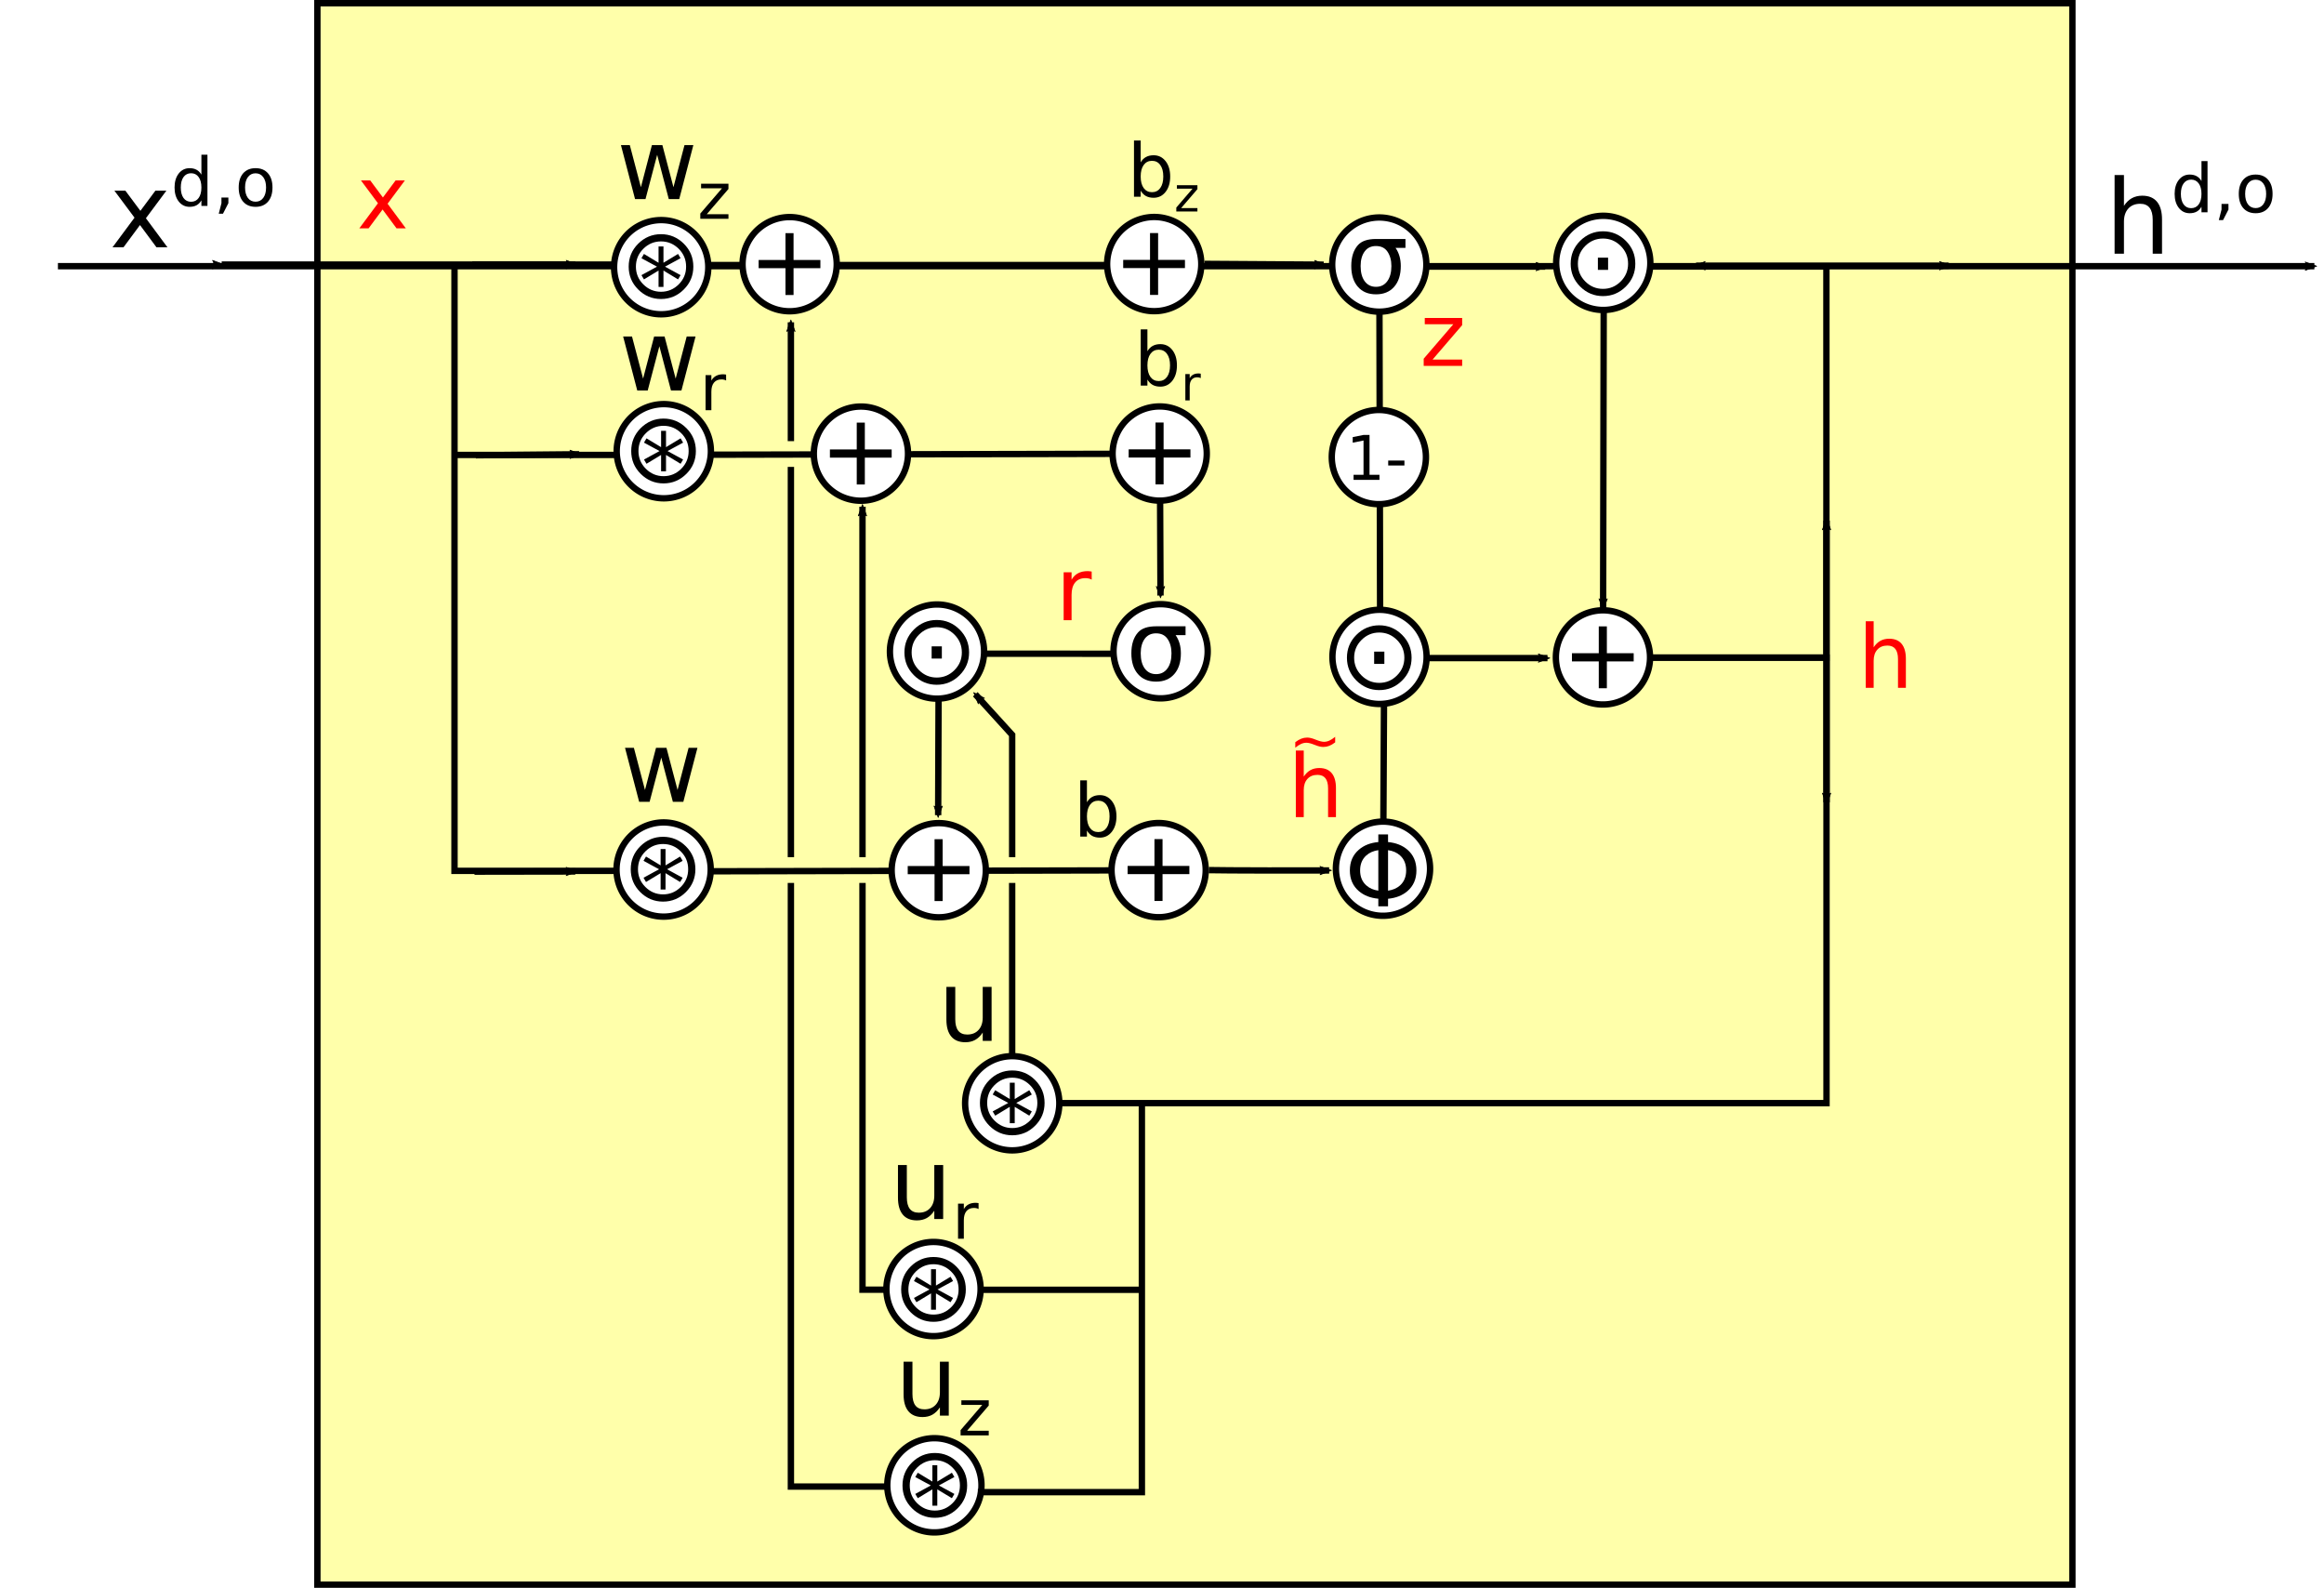 <?xml version="1.0" encoding="UTF-8" standalone="no"?>
<!-- Created with Inkscape (http://www.inkscape.org/) -->

<svg
   xmlns:dc="http://purl.org/dc/elements/1.1/"
   xmlns:cc="http://creativecommons.org/ns#"
   xmlns:rdf="http://www.w3.org/1999/02/22-rdf-syntax-ns#"
   xmlns:svg="http://www.w3.org/2000/svg"
   xmlns="http://www.w3.org/2000/svg"
   xmlns:sodipodi="http://sodipodi.sourceforge.net/DTD/sodipodi-0.dtd"
   xmlns:inkscape="http://www.inkscape.org/namespaces/inkscape"
   width="102.933mm"
   height="70.317mm"
   viewBox="0 0 364.722 249.154"
   id="svg8584"
   version="1.1"
   inkscape:version="0.91 r13725"
   sodipodi:docname="cgrunotitle3-topath.svg">
  <defs
     id="defs8586">
    <marker
       inkscape:stockid="Arrow2Mend"
       orient="auto"
       refY="0"
       refX="0"
       id="marker44329"
       style="overflow:visible"
       inkscape:isstock="true">
      <path
         inkscape:connector-curvature="0"
         id="path44331"
         style="fill:#000000;fill-opacity:1;fill-rule:evenodd;stroke:#000000;stroke-width:0.625;stroke-linejoin:round;stroke-opacity:1"
         d="M 8.719,4.034 -2.207,0.016 8.719,-4.002 c -1.745,2.372 -1.735,5.617 -6e-7,8.035 z"
         transform="scale(-0.6,-0.6)" />
    </marker>
    <marker
       inkscape:isstock="true"
       style="overflow:visible"
       id="marker44139"
       refX="0.0"
       refY="0.0"
       orient="auto"
       inkscape:stockid="Arrow2Mstart">
      <path
         transform="scale(0.6) translate(0,0)"
         d="M 8.719,4.034 L -2.207,0.016 L 8.719,-4.002 C 6.973,-1.63 6.983,1.616 8.719,4.034 z "
         style="fill-rule:evenodd;stroke-width:0.625;stroke-linejoin:round;stroke:#000000;stroke-opacity:1;fill:#000000;fill-opacity:1"
         id="path44141" />
    </marker>
    <marker
       inkscape:isstock="true"
       style="overflow:visible"
       id="marker43953"
       refX="0"
       refY="0"
       orient="auto"
       inkscape:stockid="Arrow2Mend"
       inkscape:collect="always">
      <path
         transform="scale(-0.6,-0.6)"
         d="M 8.719,4.034 -2.207,0.016 8.719,-4.002 c -1.745,2.372 -1.735,5.617 -6e-7,8.035 z"
         style="fill:#000000;fill-opacity:1;fill-rule:evenodd;stroke:#000000;stroke-width:0.625;stroke-linejoin:round;stroke-opacity:1"
         id="path43955"
         inkscape:connector-curvature="0" />
    </marker>
    <marker
       inkscape:stockid="Arrow2Mend"
       orient="auto"
       refY="0"
       refX="0"
       id="marker43477"
       style="overflow:visible"
       inkscape:isstock="true"
       inkscape:collect="always">
      <path
         inkscape:connector-curvature="0"
         id="path43479"
         style="fill:#000000;fill-opacity:1;fill-rule:evenodd;stroke:#000000;stroke-width:0.625;stroke-linejoin:round;stroke-opacity:1"
         d="M 8.719,4.034 -2.207,0.016 8.719,-4.002 c -1.745,2.372 -1.735,5.617 -6e-7,8.035 z"
         transform="scale(-0.6,-0.6)" />
    </marker>
    <marker
       inkscape:isstock="true"
       style="overflow:visible"
       id="marker43189"
       refX="0"
       refY="0"
       orient="auto"
       inkscape:stockid="Arrow2Mend"
       inkscape:collect="always">
      <path
         transform="scale(-0.6,-0.6)"
         d="M 8.719,4.034 -2.207,0.016 8.719,-4.002 c -1.745,2.372 -1.735,5.617 -6e-7,8.035 z"
         style="fill:#000000;fill-opacity:1;fill-rule:evenodd;stroke:#000000;stroke-width:0.625;stroke-linejoin:round;stroke-opacity:1"
         id="path43191"
         inkscape:connector-curvature="0" />
    </marker>
    <marker
       inkscape:stockid="Arrow2Mend"
       orient="auto"
       refY="0"
       refX="0"
       id="marker42505"
       style="overflow:visible"
       inkscape:isstock="true"
       inkscape:collect="always">
      <path
         inkscape:connector-curvature="0"
         id="path42507"
         style="fill:#000000;fill-opacity:1;fill-rule:evenodd;stroke:#000000;stroke-width:0.625;stroke-linejoin:round;stroke-opacity:1"
         d="M 8.719,4.034 -2.207,0.016 8.719,-4.002 c -1.745,2.372 -1.735,5.617 -6e-7,8.035 z"
         transform="scale(-0.6,-0.6)" />
    </marker>
    <marker
       inkscape:isstock="true"
       style="overflow:visible"
       id="marker40763"
       refX="0"
       refY="0"
       orient="auto"
       inkscape:stockid="Arrow2Mend"
       inkscape:collect="always">
      <path
         transform="scale(-0.6,-0.6)"
         d="M 8.719,4.034 -2.207,0.016 8.719,-4.002 c -1.745,2.372 -1.735,5.617 -6e-7,8.035 z"
         style="fill:#000000;fill-opacity:1;fill-rule:evenodd;stroke:#000000;stroke-width:0.625;stroke-linejoin:round;stroke-opacity:1"
         id="path40765"
         inkscape:connector-curvature="0" />
    </marker>
    <marker
       inkscape:stockid="Arrow2Mend"
       orient="auto"
       refY="0"
       refX="0"
       id="marker40507"
       style="overflow:visible"
       inkscape:isstock="true">
      <path
         inkscape:connector-curvature="0"
         id="path40509"
         style="fill:#000000;fill-opacity:1;fill-rule:evenodd;stroke:#000000;stroke-width:0.625;stroke-linejoin:round;stroke-opacity:1"
         d="M 8.719,4.034 -2.207,0.016 8.719,-4.002 c -1.745,2.372 -1.735,5.617 -6e-7,8.035 z"
         transform="scale(-0.6,-0.6)" />
    </marker>
    <marker
       inkscape:isstock="true"
       style="overflow:visible"
       id="marker39343"
       refX="0"
       refY="0"
       orient="auto"
       inkscape:stockid="Arrow2Mend"
       inkscape:collect="always">
      <path
         transform="scale(-0.6,-0.6)"
         d="M 8.719,4.034 -2.207,0.016 8.719,-4.002 c -1.745,2.372 -1.735,5.617 -6e-7,8.035 z"
         style="fill:#000000;fill-opacity:1;fill-rule:evenodd;stroke:#000000;stroke-width:0.625;stroke-linejoin:round;stroke-opacity:1"
         id="path39345"
         inkscape:connector-curvature="0" />
    </marker>
    <marker
       inkscape:stockid="Arrow2Mend"
       orient="auto"
       refY="0"
       refX="0"
       id="marker38239"
       style="overflow:visible"
       inkscape:isstock="true"
       inkscape:collect="always">
      <path
         inkscape:connector-curvature="0"
         id="path38241"
         style="fill:#000000;fill-opacity:1;fill-rule:evenodd;stroke:#000000;stroke-width:0.625;stroke-linejoin:round;stroke-opacity:1"
         d="M 8.719,4.034 -2.207,0.016 8.719,-4.002 c -1.745,2.372 -1.735,5.617 -6e-7,8.035 z"
         transform="scale(-0.6,-0.6)" />
    </marker>
    <marker
       inkscape:stockid="Arrow2Mstart"
       orient="auto"
       refY="0.0"
       refX="0.0"
       id="Arrow2Mstart"
       style="overflow:visible"
       inkscape:isstock="true"
       inkscape:collect="always">
      <path
         id="path6529"
         style="fill-rule:evenodd;stroke-width:0.625;stroke-linejoin:round;stroke:#000000;stroke-opacity:1;fill:#000000;fill-opacity:1"
         d="M 8.719,4.034 L -2.207,0.016 L 8.719,-4.002 C 6.973,-1.63 6.983,1.616 8.719,4.034 z "
         transform="scale(0.6) translate(0,0)" />
    </marker>
    <marker
       inkscape:isstock="true"
       style="overflow:visible"
       id="marker31457"
       refX="0"
       refY="0"
       orient="auto"
       inkscape:stockid="Arrow2Mend">
      <path
         transform="scale(-0.6,-0.6)"
         d="M 8.719,4.034 -2.207,0.016 8.719,-4.002 c -1.745,2.372 -1.735,5.617 -6e-7,8.035 z"
         style="fill:#000000;fill-opacity:1;fill-rule:evenodd;stroke:#000000;stroke-width:0.625;stroke-linejoin:round;stroke-opacity:1"
         id="path31459"
         inkscape:connector-curvature="0" />
    </marker>
    <marker
       inkscape:isstock="true"
       style="overflow:visible"
       id="marker6783"
       refX="0"
       refY="0"
       orient="auto"
       inkscape:stockid="Arrow2Mend">
      <path
         inkscape:connector-curvature="0"
         transform="scale(-0.6,-0.6)"
         d="M 8.719,4.034 -2.207,0.016 8.719,-4.002 c -1.745,2.372 -1.735,5.617 -6e-7,8.035 z"
         style="fill:#000000;fill-opacity:1;fill-rule:evenodd;stroke:#000000;stroke-width:0.625;stroke-linejoin:round;stroke-opacity:1"
         id="path6785" />
    </marker>
    <marker
       inkscape:stockid="TriangleOutM"
       orient="auto"
       refY="0"
       refX="0"
       id="marker8005"
       style="overflow:visible"
       inkscape:isstock="true">
      <path
         inkscape:connector-curvature="0"
         id="path8007"
         d="m 5.77,0 -8.65,5 0,-10 8.65,5 z"
         style="fill:#000000;fill-opacity:1;fill-rule:evenodd;stroke:#000000;stroke-width:1pt;stroke-opacity:1"
         transform="scale(0.4,0.4)" />
    </marker>
    <marker
       inkscape:isstock="true"
       style="overflow:visible"
       id="marker12817"
       refX="0"
       refY="0"
       orient="auto"
       inkscape:stockid="Arrow2Mend"
       inkscape:collect="always">
      <path
         inkscape:connector-curvature="0"
         transform="scale(-0.6,-0.6)"
         d="M 8.719,4.034 -2.207,0.016 8.719,-4.002 c -1.745,2.372 -1.735,5.617 -6e-7,8.035 z"
         style="fill:#000000;fill-opacity:1;fill-rule:evenodd;stroke:#000000;stroke-width:0.625;stroke-linejoin:round;stroke-opacity:1"
         id="path12819" />
    </marker>
    <marker
       inkscape:isstock="true"
       style="overflow:visible"
       id="marker13845"
       refX="0"
       refY="0"
       orient="auto"
       inkscape:stockid="Arrow2Mend">
      <path
         inkscape:connector-curvature="0"
         transform="scale(-0.6,-0.6)"
         d="M 8.719,4.034 -2.207,0.016 8.719,-4.002 c -1.745,2.372 -1.735,5.617 -6e-7,8.035 z"
         style="fill:#000000;fill-opacity:1;fill-rule:evenodd;stroke:#000000;stroke-width:0.625;stroke-linejoin:round;stroke-opacity:1"
         id="path13847" />
    </marker>
    <marker
       inkscape:isstock="true"
       style="overflow:visible"
       id="marker6787"
       refX="0"
       refY="0"
       orient="auto"
       inkscape:stockid="Arrow2Mend">
      <path
         inkscape:connector-curvature="0"
         transform="scale(-0.6,-0.6)"
         d="M 8.719,4.034 -2.207,0.016 8.719,-4.002 c -1.745,2.372 -1.735,5.617 -6e-7,8.035 z"
         style="fill:#000000;fill-opacity:1;fill-rule:evenodd;stroke:#000000;stroke-width:0.625;stroke-linejoin:round;stroke-opacity:1"
         id="path6789" />
    </marker>
    <marker
       inkscape:isstock="true"
       style="overflow:visible"
       id="marker6105"
       refX="0"
       refY="0"
       orient="auto"
       inkscape:stockid="TriangleOutM">
      <path
         inkscape:connector-curvature="0"
         transform="scale(0.4,0.4)"
         style="fill:#000000;fill-opacity:1;fill-rule:evenodd;stroke:#000000;stroke-width:1pt;stroke-opacity:1"
         d="m 5.77,0 -8.65,5 0,-10 8.65,5 z"
         id="path6107" />
    </marker>
    <marker
       inkscape:isstock="true"
       style="overflow:visible"
       id="marker6775"
       refX="0"
       refY="0"
       orient="auto"
       inkscape:stockid="Arrow2Mend">
      <path
         inkscape:connector-curvature="0"
         transform="scale(-0.6,-0.6)"
         d="M 8.719,4.034 -2.207,0.016 8.719,-4.002 c -1.745,2.372 -1.735,5.617 -6e-7,8.035 z"
         style="fill:#000000;fill-opacity:1;fill-rule:evenodd;stroke:#000000;stroke-width:0.625;stroke-linejoin:round;stroke-opacity:1"
         id="path6777" />
    </marker>
    <marker
       inkscape:isstock="true"
       style="overflow:visible"
       id="marker6771"
       refX="0"
       refY="0"
       orient="auto"
       inkscape:stockid="Arrow2Mend">
      <path
         inkscape:connector-curvature="0"
         transform="scale(-0.6,-0.6)"
         d="M 8.719,4.034 -2.207,0.016 8.719,-4.002 c -1.745,2.372 -1.735,5.617 -6e-7,8.035 z"
         style="fill:#000000;fill-opacity:1;fill-rule:evenodd;stroke:#000000;stroke-width:0.625;stroke-linejoin:round;stroke-opacity:1"
         id="path6773" />
    </marker>
    <marker
       inkscape:isstock="true"
       style="overflow:visible"
       id="marker6115"
       refX="0"
       refY="0"
       orient="auto"
       inkscape:stockid="TriangleOutM"
       inkscape:collect="always">
      <path
         inkscape:connector-curvature="0"
         transform="scale(0.4,0.4)"
         style="fill:#000000;fill-opacity:1;fill-rule:evenodd;stroke:#000000;stroke-width:1pt;stroke-opacity:1"
         d="m 5.77,0 -8.65,5 0,-10 8.65,5 z"
         id="path6117" />
    </marker>
    <marker
       inkscape:stockid="Arrow2Mend"
       orient="auto"
       refY="0"
       refX="0"
       id="marker6767"
       style="overflow:visible"
       inkscape:isstock="true"
       inkscape:collect="always">
      <path
         inkscape:connector-curvature="0"
         id="path6769"
         style="fill:#000000;fill-opacity:1;fill-rule:evenodd;stroke:#000000;stroke-width:0.625;stroke-linejoin:round;stroke-opacity:1"
         d="M 8.719,4.034 -2.207,0.016 8.719,-4.002 c -1.745,2.372 -1.735,5.617 -6e-7,8.035 z"
         transform="scale(-0.6,-0.6)" />
    </marker>
    <marker
       inkscape:stockid="Arrow2Mend"
       orient="auto"
       refY="0"
       refX="0"
       id="marker10133"
       style="overflow:visible"
       inkscape:isstock="true"
       inkscape:collect="always">
      <path
         inkscape:connector-curvature="0"
         id="path10135"
         style="fill:#000000;fill-opacity:1;fill-rule:evenodd;stroke:#000000;stroke-width:0.625;stroke-linejoin:round;stroke-opacity:1"
         d="M 8.719,4.034 -2.207,0.016 8.719,-4.002 c -1.745,2.372 -1.735,5.617 -6e-7,8.035 z"
         transform="scale(-0.6,-0.6)" />
    </marker>
    <marker
       inkscape:stockid="Arrow2Mend"
       orient="auto"
       refY="0"
       refX="0"
       id="marker6764"
       style="overflow:visible"
       inkscape:isstock="true">
      <path
         inkscape:connector-curvature="0"
         id="path6532"
         style="fill:#000000;fill-opacity:1;fill-rule:evenodd;stroke:#000000;stroke-width:0.625;stroke-linejoin:round;stroke-opacity:1"
         d="M 8.719,4.034 -2.207,0.016 8.719,-4.002 c -1.745,2.372 -1.735,5.617 -6e-7,8.035 z"
         transform="scale(-0.6,-0.6)" />
    </marker>
    <marker
       inkscape:stockid="Arrow2Mend"
       orient="auto"
       refY="0"
       refX="0"
       id="marker13679"
       style="overflow:visible"
       inkscape:isstock="true"
       inkscape:collect="always">
      <path
         inkscape:connector-curvature="0"
         id="path13681"
         style="fill:#000000;fill-opacity:1;fill-rule:evenodd;stroke:#000000;stroke-width:0.625;stroke-linejoin:round;stroke-opacity:1"
         d="M 8.719,4.034 -2.207,0.016 8.719,-4.002 c -1.745,2.372 -1.735,5.617 -6e-7,8.035 z"
         transform="scale(-0.6,-0.6)" />
    </marker>
    <marker
       inkscape:isstock="true"
       style="overflow:visible"
       id="marker6771-6"
       refX="0"
       refY="0"
       orient="auto"
       inkscape:stockid="Arrow2Mend">
      <path
         inkscape:connector-curvature="0"
         transform="scale(-0.6,-0.6)"
         d="M 8.719,4.034 -2.207,0.016 8.719,-4.002 c -1.745,2.372 -1.735,5.617 -6e-7,8.035 z"
         style="fill:#000000;fill-opacity:1;fill-rule:evenodd;stroke:#000000;stroke-width:0.625;stroke-linejoin:round;stroke-opacity:1"
         id="path6773-6" />
    </marker>
    <marker
       inkscape:stockid="TriangleOutM"
       orient="auto"
       refY="0"
       refX="0"
       id="marker8005-0"
       style="overflow:visible"
       inkscape:isstock="true">
      <path
         inkscape:connector-curvature="0"
         id="path8007-2"
         d="m 5.77,0 -8.65,5 0,-10 8.65,5 z"
         style="fill:#000000;fill-opacity:1;fill-rule:evenodd;stroke:#000000;stroke-width:1pt;stroke-opacity:1"
         transform="scale(0.4,0.4)" />
    </marker>
  </defs>
  <sodipodi:namedview
     id="base"
     pagecolor="#ffffff"
     bordercolor="#666666"
     borderopacity="1.0"
     inkscape:pageopacity="0.0"
     inkscape:pageshadow="2"
     inkscape:zoom="0.98994949"
     inkscape:cx="200.78782"
     inkscape:cy="237.11742"
     inkscape:document-units="px"
     inkscape:current-layer="layer1"
     showgrid="false"
     inkscape:window-width="1920"
     inkscape:window-height="1016"
     inkscape:window-x="0"
     inkscape:window-y="27"
     inkscape:window-maximized="1"
     fit-margin-top="0"
     fit-margin-left="0"
     fit-margin-right="0"
     fit-margin-bottom="0" />
  <g
     inkscape:label="Layer 1"
     inkscape:groupmode="layer"
     id="layer1"
     transform="translate(-189.068,-361.044)">
    <path
       style="fill:#ffffaa;fill-opacity:1;stroke:#000000;stroke-width:1;stroke-miterlimit:4;stroke-dasharray:none;stroke-dashoffset:0;stroke-opacity:1"
       d="m 238.877,361.544 275.426,0 0,248.154 -275.426,0 z"
       id="rect4442" />
    <path
       style="fill:none;fill-rule:evenodd;stroke:#000000;stroke-width:1;stroke-linecap:butt;stroke-linejoin:miter;stroke-miterlimit:4;stroke-dasharray:none;stroke-opacity:1;marker-end:url(#marker6764)"
       d="m 198.159,402.811 354.119,0"
       id="path4484"
       inkscape:connector-curvature="0"
       sodipodi:nodetypes="cc" />
    <path
       style="fill:none;fill-rule:evenodd;stroke:#000000;stroke-width:1;stroke-linecap:butt;stroke-linejoin:miter;stroke-miterlimit:4;stroke-dasharray:none;stroke-opacity:1;marker-end:url(#marker12817)"
       d="m 371.12,436.942 0.073,17.552"
       id="path6285-0"
       inkscape:connector-curvature="0"
       sodipodi:nodetypes="cc" />
    <g
       transform="translate(191.068,334.528)"
       style="font-style:normal;font-weight:normal;line-height:125%;font-family:sans-serif;letter-spacing:0px;word-spacing:0px;baseline-shift:baseline;fill:#000000;fill-opacity:1;stroke:none;stroke-width:0.38;stroke-linecap:butt;stroke-linejoin:miter;stroke-miterlimit:4;stroke-dasharray:none;stroke-opacity:1"
       id="flowRoot4486">
      <path
         d="m 24.112,56.434 -3.214,4.324 3.38,4.562 -1.722,0 -2.587,-3.491 -2.587,3.491 -1.722,0 3.452,-4.65 -3.158,-4.237 1.722,0 2.357,3.166 2.357,-3.166 1.722,0 z"
         style="font-size:16.25px"
         id="path4743" />
      <path
         d="m 29.607,53.921 0,-3.125 0.949,0 0,8.025 -0.949,0 0,-0.866 q -0.299,0.516 -0.758,0.768 -0.454,0.248 -1.093,0.248 -1.047,0 -1.707,-0.836 -0.655,-0.836 -0.655,-2.197 0,-1.362 0.655,-2.197 0.66,-0.836 1.707,-0.836 0.64,0 1.093,0.253 0.459,0.248 0.758,0.763 z m -3.234,2.017 q 0,1.047 0.428,1.645 0.433,0.593 1.186,0.593 0.753,0 1.186,-0.593 0.433,-0.598 0.433,-1.645 0,-1.047 -0.433,-1.64 -0.433,-0.598 -1.186,-0.598 -0.753,0 -1.186,0.598 -0.428,0.593 -0.428,1.64 z"
         style="font-size:65%;baseline-shift:super"
         id="path4745" />
      <path
         d="m 32.753,57.51 1.088,0 0,0.887 -0.846,1.65 -0.665,0 0.423,-1.65 0,-0.887 z"
         style="font-size:65%;baseline-shift:super"
         id="path4747" />
      <path
         d="m 38.111,53.709 q -0.763,0 -1.207,0.598 -0.444,0.593 -0.444,1.63 0,1.037 0.438,1.635 0.444,0.593 1.212,0.593 0.758,0 1.202,-0.598 0.444,-0.598 0.444,-1.63 0,-1.026 -0.444,-1.625 -0.444,-0.603 -1.202,-0.603 z m 0,-0.805 q 1.238,0 1.944,0.805 0.707,0.805 0.707,2.228 0,1.418 -0.707,2.228 -0.707,0.805 -1.944,0.805 -1.243,0 -1.95,-0.805 -0.701,-0.81 -0.701,-2.228 0,-1.423 0.701,-2.228 0.707,-0.805 1.95,-0.805 z"
         style="font-size:65%;baseline-shift:super"
         id="path4749" />
    </g>
    <g
       transform="translate(179.068,334.528)"
       style="font-style:normal;font-weight:normal;line-height:125%;font-family:sans-serif;letter-spacing:0px;word-spacing:0px;baseline-shift:baseline;fill:#000000;fill-opacity:1;stroke:none;stroke-width:0.38;stroke-linecap:butt;stroke-linejoin:miter;stroke-miterlimit:4;stroke-dasharray:none;stroke-opacity:1"
       id="flowRoot4486-7">
      <path
         d="m 349.301,60.958 0,5.364 -1.46,0 0,-5.316 q 0,-1.262 -0.492,-1.888 -0.492,-0.627 -1.476,-0.627 -1.182,0 -1.865,0.754 -0.682,0.754 -0.682,2.055 l 0,5.023 -1.468,0 0,-12.346 1.468,0 0,4.84 q 0.524,-0.801 1.23,-1.198 0.714,-0.397 1.642,-0.397 1.531,0 2.317,0.952 0.786,0.944 0.786,2.785 z"
         style="font-size:16.25px"
         id="path4752" />
      <path
         d="m 355.494,54.923 0,-3.125 0.949,0 0,8.025 -0.949,0 0,-0.866 q -0.299,0.516 -0.758,0.768 -0.454,0.248 -1.093,0.248 -1.047,0 -1.707,-0.836 -0.655,-0.836 -0.655,-2.197 0,-1.362 0.655,-2.197 0.66,-0.836 1.707,-0.836 0.64,0 1.093,0.253 0.459,0.248 0.758,0.763 z m -3.234,2.017 q 0,1.047 0.428,1.645 0.433,0.593 1.186,0.593 0.753,0 1.186,-0.593 0.433,-0.598 0.433,-1.645 0,-1.047 -0.433,-1.64 -0.433,-0.598 -1.186,-0.598 -0.753,0 -1.186,0.598 -0.428,0.593 -0.428,1.64 z"
         style="font-size:65%;baseline-shift:super"
         id="path4754" />
      <path
         d="m 358.64,58.512 1.088,0 0,0.887 -0.846,1.65 -0.665,0 0.423,-1.65 0,-0.887 z"
         style="font-size:65%;baseline-shift:super"
         id="path4756" />
      <path
         d="m 363.999,54.711 q -0.763,0 -1.207,0.598 -0.444,0.593 -0.444,1.63 0,1.037 0.438,1.635 0.444,0.593 1.212,0.593 0.758,0 1.202,-0.598 0.444,-0.598 0.444,-1.63 0,-1.026 -0.444,-1.625 -0.444,-0.603 -1.202,-0.603 z m 0,-0.805 q 1.238,0 1.944,0.805 0.707,0.805 0.707,2.228 0,1.418 -0.707,2.228 -0.707,0.805 -1.944,0.805 -1.243,0 -1.95,-0.805 -0.701,-0.81 -0.701,-2.228 0,-1.423 0.701,-2.228 0.707,-0.805 1.95,-0.805 z"
         style="font-size:65%;baseline-shift:super"
         id="path4758" />
    </g>
    <path
       style="fill:none;fill-rule:evenodd;stroke:#000000;stroke-width:1;stroke-linecap:butt;stroke-linejoin:miter;stroke-miterlimit:4;stroke-dasharray:none;stroke-opacity:1;marker-start:url(#marker10133)"
       d="m 223.856,402.559 27.234,0 34.216,0"
       id="path4518"
       inkscape:connector-curvature="0"
       sodipodi:nodetypes="ccc" />
    <path
       style="fill:none;fill-rule:evenodd;stroke:#000000;stroke-width:1;stroke-linecap:butt;stroke-linejoin:miter;stroke-miterlimit:4;stroke-dasharray:none;stroke-opacity:1"
       d="m 285.524,432.429 -25.127,0 0,-29.596 0,94.861 25.183,0"
       id="path4524"
       inkscape:connector-curvature="0"
       sodipodi:nodetypes="ccccc" />
    <path
       style="fill:#ffffff;fill-opacity:1;stroke:#000000;stroke-width:1;stroke-linecap:round;stroke-miterlimit:4;stroke-dasharray:none;stroke-dashoffset:0;stroke-opacity:1"
       d="m 289.077,396.605 a 7.391,7.391 0 0 1 10.121,2.607 7.391,7.391 0 0 1 -2.607,10.121 7.391,7.391 0 0 1 -10.122,-2.606 7.391,7.391 0 0 1 2.605,-10.122"
       id="path4526" />
    <path
       style="fill:#ffffff;fill-opacity:1;stroke:#000000;stroke-width:1;stroke-linecap:round;stroke-miterlimit:4;stroke-dasharray:none;stroke-dashoffset:0;stroke-opacity:1"
       d="m 289.487,425.481 a 7.391,7.391 0 0 1 10.121,2.607 7.391,7.391 0 0 1 -2.607,10.121 7.391,7.391 0 0 1 -10.122,-2.606 7.391,7.391 0 0 1 2.605,-10.122"
       id="path4526-2" />
    <path
       style="fill:none;fill-rule:evenodd;stroke:#000000;stroke-width:1;stroke-linecap:butt;stroke-linejoin:miter;stroke-miterlimit:4;stroke-dasharray:none;stroke-opacity:1;marker-mid:url(#marker6115);marker-end:url(#marker6767)"
       d="m 263.184,402.551 16.179,0.002"
       id="path4580"
       inkscape:connector-curvature="0"
       sodipodi:nodetypes="cc" />
    <path
       style="fill:none;fill-rule:evenodd;stroke:#000000;stroke-width:1;stroke-linecap:butt;stroke-linejoin:miter;stroke-miterlimit:4;stroke-dasharray:none;stroke-opacity:1;marker-mid:url(#marker6105);marker-end:url(#marker6775)"
       d="m 263.751,432.484 16.201,-0.156"
       id="path4584"
       inkscape:connector-curvature="0"
       sodipodi:nodetypes="cc" />
    <g
       transform="translate(186.385,331.529)"
       style="font-style:normal;font-weight:normal;font-size:61.938px;line-height:125%;font-family:sans-serif;letter-spacing:0px;word-spacing:0px;fill:#000000;fill-opacity:1;stroke:none;stroke-width:0.646;stroke-linecap:butt;stroke-linejoin:miter;stroke-miterlimit:4;stroke-dasharray:none;stroke-opacity:1"
       id="flowRoot4588">
      <path
         d="m 109.49,70.034 -2.442,1.323 2.442,1.331 -0.393,0.665 -2.291,-1.384 0,2.563 -0.771,0 0,-2.563 -2.291,1.384 -0.393,-0.665 2.442,-1.331 -2.442,-1.323 0.393,-0.673 2.291,1.384 0,-2.563 0.771,0 0,2.563 2.291,-1.384 0.393,0.673 z m -1.558,-2.344 q -0.703,-0.295 -1.512,-0.295 -0.809,0 -1.512,0.295 -0.696,0.295 -1.27,0.869 -0.582,0.582 -0.87,1.278 -0.287,0.696 -0.287,1.52 0,0.801 0.287,1.497 0.287,0.696 0.87,1.278 0.575,0.575 1.27,0.869 0.703,0.295 1.512,0.295 0.809,0 1.512,-0.295 0.696,-0.295 1.27,-0.869 0.582,-0.582 0.869,-1.278 0.287,-0.696 0.287,-1.497 0,-0.824 -0.287,-1.52 -0.287,-0.696 -0.869,-1.278 -0.575,-0.575 -1.27,-0.869 z m -3.455,-1.051 q 0.9,-0.378 1.943,-0.378 1.043,0 1.943,0.378 0.9,0.378 1.641,1.119 0.749,0.749 1.119,1.648 0.37,0.892 0.37,1.951 0,1.036 -0.37,1.936 -0.37,0.892 -1.119,1.641 -0.741,0.741 -1.641,1.119 -0.9,0.378 -1.943,0.378 -1.043,0 -1.943,-0.378 -0.9,-0.378 -1.641,-1.119 -0.749,-0.749 -1.119,-1.641 -0.37,-0.9 -0.37,-1.936 0,-1.059 0.37,-1.951 0.37,-0.9 1.119,-1.648 0.741,-0.741 1.641,-1.119 z"
         style="font-size:15.485px;stroke-width:0.646;stroke-miterlimit:4;stroke-dasharray:none"
         id="path4763" />
    </g>
    <g
       transform="translate(186.273,300.19)"
       style="font-style:normal;font-weight:normal;font-size:61.938px;line-height:125%;font-family:sans-serif;letter-spacing:0px;word-spacing:0px;fill:#000000;fill-opacity:1;stroke:none;stroke-width:0.646;stroke-linecap:butt;stroke-linejoin:miter;stroke-miterlimit:4;stroke-dasharray:none;stroke-opacity:1"
       id="flowRoot4588-3">
      <path
         d="m 110,130.308 -2.442,1.323 2.442,1.331 -0.393,0.665 -2.291,-1.384 0,2.563 -0.771,0 0,-2.563 -2.291,1.384 -0.393,-0.665 2.442,-1.331 -2.442,-1.323 0.393,-0.673 2.291,1.384 0,-2.563 0.771,0 0,2.563 2.291,-1.384 0.393,0.673 z m -1.558,-2.344 q -0.703,-0.295 -1.512,-0.295 -0.809,0 -1.512,0.295 -0.696,0.295 -1.27,0.869 -0.582,0.582 -0.869,1.278 -0.287,0.696 -0.287,1.52 0,0.801 0.287,1.497 0.287,0.696 0.869,1.278 0.575,0.575 1.27,0.87 0.703,0.295 1.512,0.295 0.809,0 1.512,-0.295 0.696,-0.295 1.27,-0.87 0.582,-0.582 0.869,-1.278 0.287,-0.696 0.287,-1.497 0,-0.824 -0.287,-1.52 -0.287,-0.696 -0.869,-1.278 -0.575,-0.575 -1.27,-0.869 z m -3.455,-1.051 q 0.9,-0.378 1.943,-0.378 1.043,0 1.943,0.378 0.9,0.378 1.641,1.119 0.749,0.749 1.119,1.648 0.37,0.892 0.37,1.951 0,1.036 -0.37,1.936 -0.37,0.892 -1.119,1.641 -0.741,0.741 -1.641,1.119 -0.9,0.378 -1.943,0.378 -1.043,0 -1.943,-0.378 -0.9,-0.378 -1.641,-1.119 -0.749,-0.749 -1.119,-1.641 -0.37,-0.9 -0.37,-1.936 0,-1.059 0.37,-1.951 0.37,-0.9 1.119,-1.648 0.741,-0.741 1.641,-1.119 z"
         style="font-size:15.485px;stroke-width:0.646;stroke-miterlimit:4;stroke-dasharray:none"
         id="path4766" />
    </g>
    <g
       transform="translate(189.068,334.528)"
       style="font-style:normal;font-weight:normal;font-size:61.938px;line-height:125%;font-family:sans-serif;letter-spacing:0px;word-spacing:0px;fill:#000000;fill-opacity:1;stroke:none;stroke-width:0.646;stroke-linecap:butt;stroke-linejoin:miter;stroke-miterlimit:4;stroke-dasharray:none;stroke-opacity:1"
       id="flowRoot4588-6">
      <path
         d="m 97.449,49.284 1.391,0 1.739,6.608 1.731,-6.608 1.641,0 1.739,6.608 1.731,-6.608 1.391,0 -2.215,8.468 -1.641,0 -1.822,-6.941 -1.83,6.941 -1.641,0 -2.215,-8.468 z"
         style="font-size:15.485px;stroke-width:0.646;stroke-miterlimit:4;stroke-dasharray:none"
         id="path4769" />
      <path
         d="m 110.026,55.345 4.295,0 0,0.826 -3.401,3.956 3.401,0 0,0.722 -4.418,0 0,-0.826 3.401,-3.956 -3.278,0 0,-0.722 z"
         style="font-size:10.065px;baseline-shift:sub;stroke-width:0.646;stroke-miterlimit:4;stroke-dasharray:none"
         id="path4771" />
    </g>
    <g
       transform="translate(189.068,303.456)"
       style="font-style:normal;font-weight:normal;font-size:61.938px;line-height:125%;font-family:sans-serif;letter-spacing:0px;word-spacing:0px;fill:#000000;fill-opacity:1;stroke:none;stroke-width:0.646;stroke-linecap:butt;stroke-linejoin:miter;stroke-miterlimit:4;stroke-dasharray:none;stroke-opacity:1"
       id="flowRoot4588-6-9">
      <path
         d="m 97.795,110.39 1.391,0 1.739,6.608 1.731,-6.608 1.641,0 1.739,6.608 1.731,-6.608 1.391,0 -2.215,8.468 -1.641,0 -1.822,-6.941 -1.83,6.941 -1.641,0 -2.215,-8.468 z"
         style="font-size:15.485px;stroke-width:0.646;stroke-miterlimit:4;stroke-dasharray:none"
         id="path4774" />
      <path
         d="m 113.954,117.296 q -0.152,-0.088 -0.334,-0.128 -0.177,-0.044 -0.393,-0.044 -0.767,0 -1.179,0.501 -0.408,0.496 -0.408,1.43 l 0,2.9 -0.909,0 0,-5.504 0.909,0 0,0.855 q 0.285,-0.501 0.742,-0.742 0.457,-0.246 1.111,-0.246 0.093,0 0.206,0.015 0.113,0.01 0.251,0.034 l 0.005,0.929 z"
         style="font-size:10.065px;baseline-shift:sub;stroke-width:0.646;stroke-miterlimit:4;stroke-dasharray:none"
         id="path4776" />
    </g>
    <g
       transform="matrix(1.548,0,0,1.548,118.076,-170.453)"
       id="g4756-6"
       style="stroke-width:0.646;stroke-miterlimit:4;stroke-dasharray:none">
      <path
         style="fill:#ffffff;fill-opacity:1;stroke:#000000;stroke-width:0.646;stroke-linecap:round;stroke-miterlimit:4;stroke-dasharray:none;stroke-dashoffset:0;stroke-opacity:1"
         d="m 160.449,366.002 a 4.773,4.773 0 0 1 6.536,1.684 4.773,4.773 0 0 1 -1.683,6.537 4.773,4.773 0 0 1 -6.537,-1.683 4.773,4.773 0 0 1 1.683,-6.537"
         id="path4526-9-3" />
      <g
         transform="translate(41.734,17.749)"
         style="font-style:normal;font-weight:normal;font-size:40px;line-height:125%;font-family:sans-serif;letter-spacing:0px;word-spacing:0px;fill:#000000;fill-opacity:1;stroke:none;stroke-width:0.646;stroke-linecap:butt;stroke-linejoin:miter;stroke-miterlimit:4;stroke-dasharray:none;stroke-opacity:1"
         id="flowRoot4588-61-2">
        <path
           d="m 121.537,349.219 0,2.72 2.72,0 0,0.83 -2.72,0 0,2.72 -0.82,0 0,-2.72 -2.72,0 0,-0.83 2.72,0 0,-2.72 0.82,0 z"
           style="font-size:10px;stroke-width:0.646;stroke-miterlimit:4;stroke-dasharray:none"
           id="path4780" />
      </g>
    </g>
    <g
       transform="matrix(1.548,0,0,1.548,118.936,-140.724)"
       id="g4756-5-6"
       style="stroke-width:0.646;stroke-miterlimit:4;stroke-dasharray:none">
      <path
         style="fill:#ffffff;fill-opacity:1;stroke:#000000;stroke-width:0.646;stroke-linecap:round;stroke-miterlimit:4;stroke-dasharray:none;stroke-dashoffset:0;stroke-opacity:1"
         d="m 160.449,366.002 a 4.773,4.773 0 0 1 6.536,1.684 4.773,4.773 0 0 1 -1.683,6.537 4.773,4.773 0 0 1 -6.537,-1.683 4.773,4.773 0 0 1 1.683,-6.537"
         id="path4526-9-0-9" />
      <g
         transform="translate(41.734,17.749)"
         style="font-style:normal;font-weight:normal;font-size:40px;line-height:125%;font-family:sans-serif;letter-spacing:0px;word-spacing:0px;fill:#000000;fill-opacity:1;stroke:none;stroke-width:0.646;stroke-linecap:butt;stroke-linejoin:miter;stroke-miterlimit:4;stroke-dasharray:none;stroke-opacity:1"
         id="flowRoot4588-61-3-3">
        <path
           d="m 121.537,349.219 0,2.72 2.72,0 0,0.83 -2.72,0 0,2.72 -0.82,0 0,-2.72 -2.72,0 0,-0.83 2.72,0 0,-2.72 0.82,0 z"
           style="font-size:10px;stroke-width:0.646;stroke-miterlimit:4;stroke-dasharray:none"
           id="path4784" />
      </g>
    </g>
    <path
       style="fill:none;fill-rule:evenodd;stroke:#000000;stroke-width:1px;stroke-linecap:butt;stroke-linejoin:miter;stroke-opacity:1;marker-end:url(#marker43189)"
       d="m 335.496,563.413 -11.071,0 0,-122.857"
       id="path43181"
       inkscape:connector-curvature="0"
       sodipodi:nodetypes="ccc" />
    <path
       style="fill:none;fill-rule:evenodd;stroke:#000000;stroke-width:1px;stroke-linecap:butt;stroke-linejoin:miter;stroke-opacity:1;marker-end:url(#marker42505)"
       d="m 335.764,594.306 -22.574,0 0,-182.689"
       id="path42497"
       inkscape:connector-curvature="0"
       sodipodi:nodetypes="ccc" />
    <path
       style="fill:#ffffff;fill-opacity:1;stroke:#000000;stroke-width:1;stroke-linecap:round;stroke-miterlimit:4;stroke-dasharray:none;stroke-dashoffset:0;stroke-opacity:1"
       d="m 331.814,556.95 a 7.391,7.391 0 0 1 10.121,2.607 7.391,7.391 0 0 1 -2.607,10.121 7.391,7.391 0 0 1 -10.122,-2.606 7.391,7.391 0 0 1 2.605,-10.122"
       id="path4526-6-4" />
    <path
       style="fill:#ffffff;fill-opacity:1;stroke:#000000;stroke-width:1;stroke-linecap:round;stroke-miterlimit:4;stroke-dasharray:none;stroke-dashoffset:0;stroke-opacity:1"
       d="m 331.951,587.744 a 7.391,7.391 0 0 1 10.121,2.607 7.391,7.391 0 0 1 -2.607,10.121 7.391,7.391 0 0 1 -10.122,-2.606 7.391,7.391 0 0 1 2.605,-10.122"
       id="path4526-2-7" />
    <g
       transform="translate(186.448,331.213)"
       style="font-style:normal;font-weight:normal;font-size:61.938px;line-height:125%;font-family:sans-serif;letter-spacing:0px;word-spacing:0px;fill:#000000;fill-opacity:1;stroke:none;stroke-width:0.646;stroke-linecap:butt;stroke-linejoin:miter;stroke-miterlimit:4;stroke-dasharray:none;stroke-opacity:1"
       id="flowRoot4588-2-7">
      <path
         d="m 152.19,230.843 -2.442,1.323 2.442,1.331 -0.393,0.665 -2.291,-1.384 0,2.563 -0.771,0 0,-2.563 -2.291,1.384 -0.393,-0.665 2.442,-1.331 -2.442,-1.323 0.393,-0.673 2.291,1.384 0,-2.563 0.771,0 0,2.563 2.291,-1.384 0.393,0.673 z m -1.558,-2.344 q -0.703,-0.295 -1.512,-0.295 -0.809,0 -1.512,0.295 -0.696,0.295 -1.27,0.869 -0.582,0.582 -0.87,1.278 -0.287,0.696 -0.287,1.52 0,0.801 0.287,1.497 0.287,0.696 0.87,1.278 0.575,0.575 1.27,0.869 0.703,0.295 1.512,0.295 0.809,0 1.512,-0.295 0.696,-0.295 1.27,-0.869 0.582,-0.582 0.87,-1.278 0.287,-0.696 0.287,-1.497 0,-0.824 -0.287,-1.52 -0.287,-0.696 -0.87,-1.278 -0.575,-0.575 -1.27,-0.869 z m -3.455,-1.051 q 0.9,-0.378 1.943,-0.378 1.043,0 1.943,0.378 0.9,0.378 1.641,1.119 0.749,0.749 1.119,1.648 0.37,0.892 0.37,1.951 0,1.036 -0.37,1.936 -0.37,0.892 -1.119,1.641 -0.741,0.741 -1.641,1.119 -0.9,0.378 -1.943,0.378 -1.043,0 -1.943,-0.378 -0.9,-0.378 -1.641,-1.119 -0.749,-0.749 -1.119,-1.641 -0.37,-0.9 -0.37,-1.936 0,-1.059 0.37,-1.951 0.37,-0.9 1.119,-1.648 0.741,-0.741 1.641,-1.119 z"
         style="font-size:15.485px;stroke-width:0.646;stroke-miterlimit:4;stroke-dasharray:none"
         id="path4789" />
    </g>
    <g
       transform="translate(186.385,331.308)"
       style="font-style:normal;font-weight:normal;font-size:61.938px;line-height:125%;font-family:sans-serif;letter-spacing:0px;word-spacing:0px;fill:#000000;fill-opacity:1;stroke:none;stroke-width:0.646;stroke-linecap:butt;stroke-linejoin:miter;stroke-miterlimit:4;stroke-dasharray:none;stroke-opacity:1"
       id="flowRoot4588-3-8">
      <path
         d="m 152.463,261.501 -2.442,1.323 2.442,1.331 -0.393,0.665 -2.291,-1.384 0,2.563 -0.771,0 0,-2.563 -2.291,1.384 -0.393,-0.665 2.442,-1.331 -2.442,-1.323 0.393,-0.673 2.291,1.384 0,-2.563 0.771,0 0,2.563 2.291,-1.384 0.393,0.673 z m -1.558,-2.344 q -0.703,-0.295 -1.512,-0.295 -0.809,0 -1.512,0.295 -0.696,0.295 -1.27,0.869 -0.582,0.582 -0.869,1.278 -0.287,0.696 -0.287,1.52 0,0.801 0.287,1.497 0.287,0.696 0.869,1.278 0.575,0.575 1.27,0.87 0.703,0.295 1.512,0.295 0.809,0 1.512,-0.295 0.696,-0.295 1.27,-0.87 0.582,-0.582 0.869,-1.278 0.287,-0.696 0.287,-1.497 0,-0.824 -0.287,-1.52 -0.287,-0.696 -0.869,-1.278 -0.575,-0.575 -1.27,-0.869 z m -3.455,-1.051 q 0.9,-0.378 1.943,-0.378 1.043,0 1.943,0.378 0.9,0.378 1.641,1.119 0.749,0.749 1.119,1.648 0.37,0.892 0.37,1.951 0,1.036 -0.37,1.936 -0.37,0.892 -1.119,1.641 -0.741,0.741 -1.641,1.119 -0.9,0.378 -1.943,0.378 -1.043,0 -1.943,-0.378 -0.9,-0.378 -1.641,-1.119 -0.749,-0.749 -1.119,-1.641 -0.37,-0.9 -0.37,-1.936 0,-1.059 0.37,-1.951 0.37,-0.9 1.119,-1.648 0.741,-0.741 1.641,-1.119 z"
         style="font-size:15.485px;stroke-width:0.646;stroke-miterlimit:4;stroke-dasharray:none"
         id="path4792" />
    </g>
    <g
       transform="translate(197.016,335.421)"
       style="font-style:normal;font-weight:normal;font-size:61.938px;line-height:125%;font-family:sans-serif;letter-spacing:0px;word-spacing:0px;fill:#000000;fill-opacity:1;stroke:none;stroke-width:0.646;stroke-linecap:butt;stroke-linejoin:miter;stroke-miterlimit:4;stroke-dasharray:none;stroke-opacity:1"
       id="flowRoot4588-6-4">
      <path
         d="m 140.577,185.604 0,-5.126 1.391,0 0,5.073 q 0,1.202 0.469,1.807 0.469,0.597 1.406,0.597 1.127,0 1.777,-0.718 0.658,-0.718 0.658,-1.958 l 0,-4.801 1.391,0 0,8.468 -1.391,0 0,-1.3 q -0.507,0.771 -1.179,1.149 -0.665,0.37 -1.55,0.37 -1.459,0 -2.215,-0.907 -0.756,-0.907 -0.756,-2.654 z m 3.501,-5.33 0,0 z"
         style="font-size:15.485px;stroke-width:0.646;stroke-miterlimit:4;stroke-dasharray:none"
         id="path4795" />
    </g>
    <g
       transform="translate(189.068,334.023)"
       style="font-style:normal;font-weight:normal;font-size:61.938px;line-height:125%;font-family:sans-serif;letter-spacing:0px;word-spacing:0px;fill:#000000;fill-opacity:1;stroke:none;stroke-width:0.646;stroke-linecap:butt;stroke-linejoin:miter;stroke-miterlimit:4;stroke-dasharray:none;stroke-opacity:1"
       id="flowRoot4588-6-9-8">
      <path
         d="m 140.925,214.956 0,-5.126 1.391,0 0,5.073 q 0,1.202 0.469,1.807 0.469,0.597 1.406,0.597 1.127,0 1.777,-0.718 0.658,-0.718 0.658,-1.958 l 0,-4.801 1.391,0 0,8.468 -1.391,0 0,-1.3 q -0.507,0.771 -1.179,1.149 -0.665,0.37 -1.55,0.37 -1.459,0 -2.215,-0.907 -0.756,-0.907 -0.756,-2.654 z m 3.501,-5.33 0,0 z"
         style="font-size:15.485px;stroke-width:0.646;stroke-miterlimit:4;stroke-dasharray:none"
         id="path4798" />
      <path
         d="m 153.576,216.735 q -0.152,-0.088 -0.334,-0.128 -0.177,-0.044 -0.393,-0.044 -0.767,0 -1.179,0.501 -0.408,0.496 -0.408,1.43 l 0,2.9 -0.909,0 0,-5.504 0.909,0 0,0.855 q 0.285,-0.501 0.742,-0.742 0.457,-0.246 1.111,-0.246 0.093,0 0.206,0.015 0.113,0.01 0.251,0.034 l 0.005,0.929 z"
         style="font-size:10.065px;baseline-shift:sub;stroke-width:0.646;stroke-miterlimit:4;stroke-dasharray:none"
         id="path4800" />
    </g>
    <g
       transform="translate(188.941,333.265)"
       style="font-style:normal;font-weight:normal;font-size:61.938px;line-height:125%;font-family:sans-serif;letter-spacing:0px;word-spacing:0px;fill:#000000;fill-opacity:1;stroke:none;stroke-width:0.646;stroke-linecap:butt;stroke-linejoin:miter;stroke-miterlimit:4;stroke-dasharray:none;stroke-opacity:1"
       id="flowRoot4588-6-7-4">
      <path
         d="m 141.933,246.571 0,-5.126 1.391,0 0,5.073 q 0,1.202 0.469,1.807 0.469,0.597 1.406,0.597 1.127,0 1.777,-0.718 0.658,-0.718 0.658,-1.958 l 0,-4.801 1.391,0 0,8.468 -1.391,0 0,-1.3 q -0.507,0.771 -1.179,1.149 -0.665,0.37 -1.55,0.37 -1.459,0 -2.215,-0.907 -0.756,-0.907 -0.756,-2.654 z m 3.501,-5.33 0,0 z"
         style="font-size:15.485px;stroke-width:0.646;stroke-miterlimit:4;stroke-dasharray:none"
         id="path4803" />
      <path
         d="m 151.002,247.505 4.295,0 0,0.826 -3.401,3.956 3.401,0 0,0.722 -4.418,0 0,-0.826 3.401,-3.956 -3.278,0 0,-0.722 z"
         style="font-size:65%;baseline-shift:sub"
         id="path4805" />
    </g>
    <path
       style="fill:none;fill-rule:evenodd;stroke:#000000;stroke-width:1px;stroke-linecap:butt;stroke-linejoin:miter;stroke-opacity:1;marker-end:url(#marker43477)"
       d="m 347.914,533.932 0,-57.579 -5.79,-6.372"
       id="path43469"
       inkscape:connector-curvature="0"
       sodipodi:nodetypes="ccc" />
    <path
       style="fill:none;fill-rule:evenodd;stroke:#000000;stroke-width:1;stroke-linecap:butt;stroke-linejoin:miter;stroke-miterlimit:4;stroke-dasharray:none;stroke-opacity:1"
       d="m 343.076,534.14 34.977,0 65.738,0 31.924,0 0,-69.909 -35.103,0"
       id="path4518-4"
       inkscape:connector-curvature="0"
       sodipodi:nodetypes="cccccc" />
    <path
       style="fill:none;fill-rule:evenodd;stroke:#000000;stroke-width:1;stroke-linecap:butt;stroke-linejoin:miter;stroke-miterlimit:4;stroke-dasharray:none;stroke-opacity:1"
       d="m 343.088,563.429 25.183,0 0,-29.015 0,60.768 -25.743,0"
       id="path4524-8"
       inkscape:connector-curvature="0" />
    <g
       transform="translate(189.068,335.285)"
       style="font-style:normal;font-weight:normal;font-size:11.613px;line-height:125%;font-family:sans-serif;letter-spacing:0px;word-spacing:0px;fill:#000000;fill-opacity:1;stroke:none;stroke-width:0.646;stroke-linecap:butt;stroke-linejoin:miter;stroke-miterlimit:4;stroke-dasharray:none;stroke-opacity:1"
       id="flowRoot4588-6-2">
      <path
         d="m 182.564,53.455 q 0,-1.151 -0.476,-1.803 -0.471,-0.658 -1.299,-0.658 -0.828,0 -1.304,0.658 -0.471,0.652 -0.471,1.803 0,1.151 0.471,1.809 0.476,0.652 1.304,0.652 0.828,0 1.299,-0.652 0.476,-0.658 0.476,-1.809 z m -3.55,-2.217 q 0.329,-0.567 0.828,-0.839 0.505,-0.278 1.202,-0.278 1.157,0 1.877,0.919 0.726,0.919 0.726,2.416 0,1.497 -0.726,2.416 -0.72,0.919 -1.877,0.919 -0.697,0 -1.202,-0.272 -0.499,-0.278 -0.828,-0.845 l 0,0.953 -1.049,0 0,-8.823 1.049,0 0,3.436 z"
         style="font-size:11.613px;stroke-width:0.646;stroke-miterlimit:4;stroke-dasharray:none"
         id="path4808" />
      <path
         d="m 184.698,54.819 3.221,0 0,0.619 -2.551,2.967 2.551,0 0,0.542 -3.314,0 0,-0.619 2.551,-2.967 -2.458,0 0,-0.542 z"
         style="font-size:7.549px;baseline-shift:sub;stroke-width:0.646;stroke-miterlimit:4;stroke-dasharray:none"
         id="path4810" />
    </g>
    <g
       transform="translate(189.005,304.593)"
       style="font-style:normal;font-weight:normal;font-size:11.613px;line-height:125%;font-family:sans-serif;letter-spacing:0px;word-spacing:0px;fill:#000000;fill-opacity:1;stroke:none;stroke-width:0.646;stroke-linecap:butt;stroke-linejoin:miter;stroke-miterlimit:4;stroke-dasharray:none;stroke-opacity:1"
       id="flowRoot4588-6-9-0">
      <path
         d="m 183.685,113.783 q 0,-1.151 -0.476,-1.803 -0.471,-0.658 -1.299,-0.658 -0.828,0 -1.304,0.658 -0.471,0.652 -0.471,1.803 0,1.151 0.471,1.809 0.476,0.652 1.304,0.652 0.828,0 1.299,-0.652 0.476,-0.658 0.476,-1.809 z m -3.55,-2.217 q 0.329,-0.567 0.828,-0.839 0.505,-0.278 1.202,-0.278 1.157,0 1.877,0.919 0.726,0.919 0.726,2.416 0,1.497 -0.726,2.416 -0.72,0.919 -1.877,0.919 -0.697,0 -1.202,-0.272 -0.499,-0.278 -0.828,-0.845 l 0,0.953 -1.049,0 0,-8.823 1.049,0 0,3.436 z"
         style="font-size:11.613px;stroke-width:0.646;stroke-miterlimit:4;stroke-dasharray:none"
         id="path4813" />
      <path
         d="m 188.507,115.781 q -0.114,-0.066 -0.251,-0.096 -0.133,-0.033 -0.295,-0.033 -0.575,0 -0.885,0.376 -0.306,0.372 -0.306,1.073 l 0,2.175 -0.682,0 0,-4.128 0.682,0 0,0.641 q 0.214,-0.376 0.557,-0.557 0.343,-0.184 0.833,-0.184 0.07,0 0.155,0.011 0.085,0.007 0.188,0.026 l 0.004,0.697 z"
         style="font-size:7.549px;baseline-shift:sub;stroke-width:0.646;stroke-miterlimit:4;stroke-dasharray:none"
         id="path4815" />
    </g>
    <path
       style="fill:none;fill-rule:evenodd;stroke:#000000;stroke-width:1;stroke-linecap:butt;stroke-linejoin:miter;stroke-miterlimit:4;stroke-dasharray:none;stroke-opacity:1"
       d="m 300.2,402.632 62.572,0"
       id="path6281"
       inkscape:connector-curvature="0"
       sodipodi:nodetypes="cc" />
    <g
       id="g4756"
       transform="matrix(1.548,0,0,1.548,60.863,-170.438)"
       style="stroke-width:0.646;stroke-miterlimit:4;stroke-dasharray:none">
      <path
         style="fill:#ffffff;fill-opacity:1;stroke:#000000;stroke-width:0.646;stroke-linecap:round;stroke-miterlimit:4;stroke-dasharray:none;stroke-dashoffset:0;stroke-opacity:1"
         d="m 160.449,366.002 a 4.773,4.773 0 0 1 6.536,1.684 4.773,4.773 0 0 1 -1.683,6.537 4.773,4.773 0 0 1 -6.537,-1.683 4.773,4.773 0 0 1 1.683,-6.537"
         id="path4526-9" />
      <g
         transform="translate(41.734,17.749)"
         style="font-style:normal;font-weight:normal;font-size:40px;line-height:125%;font-family:sans-serif;letter-spacing:0px;word-spacing:0px;fill:#000000;fill-opacity:1;stroke:none;stroke-width:0.646;stroke-linecap:butt;stroke-linejoin:miter;stroke-miterlimit:4;stroke-dasharray:none;stroke-opacity:1"
         id="flowRoot4588-61">
        <path
           d="m 121.537,349.219 0,2.72 2.72,0 0,0.83 -2.72,0 0,2.72 -0.82,0 0,-2.72 -2.72,0 0,-0.83 2.72,0 0,-2.72 0.82,0 z"
           style="font-size:10px;stroke-width:0.646;stroke-miterlimit:4;stroke-dasharray:none"
           id="path4819" />
      </g>
    </g>
    <path
       style="fill:#ffffaa;fill-opacity:1;stroke:none;stroke-width:1;stroke-linecap:round;stroke-linejoin:round;stroke-miterlimit:4;stroke-dasharray:none;stroke-dashoffset:0;stroke-opacity:1"
       d="m 305.867,430.265 9.723,0 0,4.041 -9.723,0 z"
       id="rect43663-5" />
    <path
       style="fill:#ffffaa;fill-opacity:1;fill-rule:evenodd;stroke:#000000;stroke-width:1;stroke-linecap:butt;stroke-linejoin:miter;stroke-miterlimit:4;stroke-dasharray:none;stroke-opacity:1"
       d="m 300.885,432.393 62.709,-0.137"
       id="path6285"
       inkscape:connector-curvature="0"
       sodipodi:nodetypes="cc" />
    <g
       transform="matrix(1.548,0,0,1.548,72.049,-140.708)"
       id="g4756-5"
       style="stroke-width:0.646;stroke-miterlimit:4;stroke-dasharray:none">
      <path
         style="fill:#ffffff;fill-opacity:1;stroke:#000000;stroke-width:0.646;stroke-linecap:round;stroke-miterlimit:4;stroke-dasharray:none;stroke-dashoffset:0;stroke-opacity:1"
         d="m 160.449,366.002 a 4.773,4.773 0 0 1 6.536,1.684 4.773,4.773 0 0 1 -1.683,6.537 4.773,4.773 0 0 1 -6.537,-1.683 4.773,4.773 0 0 1 1.683,-6.537"
         id="path4526-9-0" />
      <g
         transform="translate(41.734,17.749)"
         style="font-style:normal;font-weight:normal;font-size:40px;line-height:125%;font-family:sans-serif;letter-spacing:0px;word-spacing:0px;fill:#000000;fill-opacity:1;stroke:none;stroke-width:0.646;stroke-linecap:butt;stroke-linejoin:miter;stroke-miterlimit:4;stroke-dasharray:none;stroke-opacity:1"
         id="flowRoot4588-61-3">
        <path
           d="m 121.537,349.219 0,2.72 2.72,0 0,0.83 -2.72,0 0,2.72 -0.82,0 0,-2.72 -2.72,0 0,-0.83 2.72,0 0,-2.72 0.82,0 z"
           style="font-size:10px;stroke-width:0.646;stroke-miterlimit:4;stroke-dasharray:none"
           id="path4824" />
      </g>
    </g>
    <path
       style="fill:none;fill-rule:evenodd;stroke:#000000;stroke-width:1;stroke-linecap:butt;stroke-linejoin:miter;stroke-miterlimit:4;stroke-dasharray:none;stroke-opacity:1;marker-end:url(#marker13845)"
       d="m 378.123,402.45 18.685,0.125"
       id="path6281-3"
       inkscape:connector-curvature="0"
       sodipodi:nodetypes="cc" />
    <path
       style="fill:none;fill-rule:evenodd;stroke:#000000;stroke-width:1;stroke-linecap:butt;stroke-linejoin:miter;stroke-miterlimit:4;stroke-dasharray:none;stroke-opacity:1"
       d="m 405.541,402.707 0.132,61.665"
       id="path9519"
       inkscape:connector-curvature="0"
       sodipodi:nodetypes="cc" />
    <g
       transform="matrix(1.548,0,0,1.548,153.332,-140.169)"
       id="g4756-5-5-5-8"
       style="stroke-width:0.646;stroke-miterlimit:4;stroke-dasharray:none">
      <path
         style="fill:#ffffff;fill-opacity:1;stroke:#000000;stroke-width:0.646;stroke-linecap:round;stroke-miterlimit:4;stroke-dasharray:none;stroke-dashoffset:0;stroke-opacity:1"
         d="m 160.449,366.002 a 4.773,4.773 0 0 1 6.536,1.684 4.773,4.773 0 0 1 -1.683,6.537 4.773,4.773 0 0 1 -6.537,-1.683 4.773,4.773 0 0 1 1.683,-6.537"
         id="path4526-9-0-0-6-4" />
      <g
         transform="translate(39.353,20.676)"
         style="font-style:normal;font-weight:normal;font-size:40px;line-height:125%;font-family:sans-serif;letter-spacing:0px;word-spacing:0px;fill:#000000;fill-opacity:1;stroke:none;stroke-width:0.646;stroke-linecap:butt;stroke-linejoin:miter;stroke-miterlimit:4;stroke-dasharray:none;stroke-opacity:1"
         id="flowRoot4588-61-3-9-1-8">
        <path
           d="m 120.96,351.232 1.007,0 0,-3.476 -1.096,0.22 0,-0.562 1.089,-0.22 0.616,0 0,4.037 1.007,0 0,0.519 -2.625,0 0,-0.519 z"
           style="font-size:6.25px;stroke-width:0.646;stroke-miterlimit:4;stroke-dasharray:none"
           id="path4828" />
        <path
           d="m 124.469,349.789 1.645,0 0,0.5 -1.645,0 0,-0.5 z"
           style="font-size:6.25px;stroke-width:0.646;stroke-miterlimit:4;stroke-dasharray:none"
           id="path4830" />
      </g>
    </g>
    <path
       style="fill:none;fill-rule:evenodd;stroke:#000000;stroke-width:1px;stroke-linecap:butt;stroke-linejoin:miter;stroke-opacity:1;marker-end:url(#marker39343)"
       d="m 405.496,402.877 26.071,0"
       id="path39335"
       inkscape:connector-curvature="0"
       sodipodi:nodetypes="cc" />
    <g
       transform="matrix(1.548,0,0,1.548,153.398,-170.375)"
       id="g4756-6-7"
       style="stroke-width:0.646;stroke-miterlimit:4;stroke-dasharray:none">
      <path
         style="fill:#ffffff;fill-opacity:1;stroke:#000000;stroke-width:0.646;stroke-linecap:round;stroke-miterlimit:4;stroke-dasharray:none;stroke-dashoffset:0;stroke-opacity:1"
         d="m 160.449,366.002 a 4.773,4.773 0 0 1 6.536,1.684 4.773,4.773 0 0 1 -1.683,6.537 4.773,4.773 0 0 1 -6.537,-1.683 4.773,4.773 0 0 1 1.683,-6.537"
         id="path4526-9-3-7" />
      <g
         transform="translate(42.547,17.499)"
         style="font-style:normal;font-weight:normal;font-size:40px;line-height:125%;font-family:sans-serif;letter-spacing:0px;word-spacing:0px;fill:#000000;fill-opacity:1;stroke:none;stroke-width:0.646;stroke-linecap:butt;stroke-linejoin:miter;stroke-miterlimit:4;stroke-dasharray:none;stroke-opacity:1"
         id="flowRoot4588-61-2-1">
        <path
           d="m 119.999,350.733 q -0.742,0 -1.143,0.537 -0.42,0.562 -0.42,1.489 0,0.981 0.415,1.548 0.42,0.562 1.147,0.562 0.718,0 1.138,-0.566 0.42,-0.566 0.42,-1.543 0,-0.894 -0.42,-1.489 -0.386,-0.537 -1.138,-0.537 z m 0,-0.713 2.983,0 0,0.898 -1.006,0 q 0.532,0.762 0.532,1.841 0,1.343 -0.669,2.104 -0.669,0.767 -1.841,0.767 -1.177,0 -1.841,-0.767 -0.669,-0.762 -0.669,-2.104 0,-1.353 0.669,-2.109 0.552,-0.63 1.841,-0.63 z"
           style="font-size:10px;stroke-width:0.646;stroke-miterlimit:4;stroke-dasharray:none"
           id="path4834" />
      </g>
    </g>
    <path
       style="fill:none;fill-rule:evenodd;stroke:#000000;stroke-width:1;stroke-linecap:butt;stroke-linejoin:miter;stroke-miterlimit:4;stroke-dasharray:none;stroke-opacity:1;marker-end:url(#marker40763)"
       d="m 440.753,406.88 -0.097,49.551"
       id="path9625"
       inkscape:connector-curvature="0"
       sodipodi:nodetypes="cc" />
    <g
       style="font-style:normal;font-weight:normal;font-size:40px;line-height:125%;font-family:sans-serif;letter-spacing:0px;word-spacing:0px;fill:#ff0000;fill-opacity:1;stroke:none;stroke-width:1px;stroke-linecap:butt;stroke-linejoin:miter;stroke-opacity:1"
       id="text16171">
      <path
         d="m 412.667,410.936 5.868,0 0,1.128 -4.646,5.405 4.646,0 0,0.987 -6.036,0 0,-1.128 4.646,-5.405 -4.478,0 0,-0.987 z"
         style="font-size:13.75px;fill:#ff0000;fill-opacity:1"
         id="path4837" />
    </g>
    <g
       style="font-style:normal;font-weight:normal;font-size:40px;line-height:125%;font-family:sans-serif;letter-spacing:0px;word-spacing:0px;fill:#ff0000;fill-opacity:1;stroke:none;stroke-width:1px;stroke-linecap:butt;stroke-linejoin:miter;stroke-opacity:1"
       id="text16171-1-3-0">
      <path
         d="m 252.613,389.352 -2.719,3.659 2.86,3.86 -1.457,0 -2.189,-2.954 -2.189,2.954 -1.457,0 2.921,-3.934 -2.672,-3.585 1.457,0 1.994,2.679 1.994,-2.679 1.457,0 z"
         style="font-size:13.75px;fill:#ff0000;fill-opacity:1"
         id="path4840" />
    </g>
    <path
       style="fill:#ffffff;fill-opacity:1;stroke:#000000;stroke-width:1;stroke-linecap:round;stroke-miterlimit:4;stroke-dasharray:none;stroke-dashoffset:0;stroke-opacity:1"
       d="m 289.459,491.122 a 7.391,7.391 0 0 1 10.121,2.607 7.391,7.391 0 0 1 -2.607,10.121 7.391,7.391 0 0 1 -10.122,-2.606 7.391,7.391 0 0 1 2.605,-10.122"
       id="path4526-6" />
    <path
       style="fill:none;fill-rule:evenodd;stroke:#000000;stroke-width:1;stroke-linecap:butt;stroke-linejoin:miter;stroke-miterlimit:4;stroke-dasharray:none;stroke-opacity:1;marker-end:url(#marker6771-6)"
       d="m 263.537,497.814 15.813,-0.025"
       id="path4582"
       inkscape:connector-curvature="0"
       sodipodi:nodetypes="cc" />
    <g
       transform="translate(186.471,396.469)"
       style="font-style:normal;font-weight:normal;font-size:61.938px;line-height:125%;font-family:sans-serif;letter-spacing:0px;word-spacing:0px;fill:#000000;fill-opacity:1;stroke:none;stroke-width:0.646;stroke-linecap:butt;stroke-linejoin:miter;stroke-miterlimit:4;stroke-dasharray:none;stroke-opacity:1"
       id="flowRoot4588-2">
      <path
         d="m 109.727,99.652 -2.442,1.323 2.442,1.331 -0.393,0.665 -2.291,-1.384 0,2.563 -0.771,0 0,-2.563 -2.291,1.384 -0.393,-0.665 2.442,-1.331 -2.442,-1.323 0.393,-0.673 2.291,1.384 0,-2.563 0.771,0 0,2.563 2.291,-1.384 0.393,0.673 z m -1.558,-2.344 q -0.703,-0.295 -1.512,-0.295 -0.809,0 -1.512,0.295 -0.696,0.295 -1.27,0.869 -0.582,0.582 -0.869,1.278 -0.287,0.696 -0.287,1.52 0,0.801 0.287,1.497 0.287,0.696 0.869,1.278 0.575,0.575 1.27,0.87 0.703,0.295 1.512,0.295 0.809,0 1.512,-0.295 0.696,-0.295 1.27,-0.87 0.582,-0.582 0.87,-1.278 0.287,-0.696 0.287,-1.497 0,-0.824 -0.287,-1.52 -0.287,-0.696 -0.87,-1.278 -0.575,-0.575 -1.27,-0.869 z m -3.455,-1.051 q 0.9,-0.378 1.943,-0.378 1.043,0 1.943,0.378 0.9,0.378 1.641,1.119 0.749,0.749 1.119,1.648 0.37,0.892 0.37,1.951 0,1.036 -0.37,1.936 -0.37,0.892 -1.119,1.641 -0.741,0.741 -1.641,1.119 -0.9,0.378 -1.943,0.378 -1.043,0 -1.943,-0.378 -0.9,-0.378 -1.641,-1.119 -0.749,-0.749 -1.119,-1.641 -0.37,-0.9 -0.37,-1.936 0,-1.059 0.37,-1.951 0.37,-0.9 1.119,-1.648 0.741,-0.741 1.641,-1.119 z"
         style="font-size:15.485px;stroke-width:0.646;stroke-miterlimit:4;stroke-dasharray:none"
         id="path4844" />
    </g>
    <g
       transform="translate(189.176,399.892)"
       style="font-style:normal;font-weight:normal;font-size:61.938px;line-height:125%;font-family:sans-serif;letter-spacing:0px;word-spacing:0px;fill:#000000;fill-opacity:1;stroke:none;stroke-width:0.646;stroke-linecap:butt;stroke-linejoin:miter;stroke-miterlimit:4;stroke-dasharray:none;stroke-opacity:1"
       id="flowRoot4588-6-7">
      <path
         d="m 97.984,78.499 1.391,0 1.739,6.608 1.731,-6.608 1.641,0 1.739,6.608 1.731,-6.608 1.391,0 -2.215,8.468 -1.641,0 -1.822,-6.941 -1.83,6.941 -1.641,0 -2.215,-8.468 z"
         style="font-size:15.485px;stroke-width:0.646;stroke-miterlimit:4;stroke-dasharray:none"
         id="path4847" />
    </g>
    <g
       transform="matrix(1.548,0,0,1.548,118.77,-75.357)"
       id="g4756-1-5"
       style="stroke-width:0.646;stroke-miterlimit:4;stroke-dasharray:none">
      <path
         style="fill:#ffffff;fill-opacity:1;stroke:#000000;stroke-width:0.646;stroke-linecap:round;stroke-miterlimit:4;stroke-dasharray:none;stroke-dashoffset:0;stroke-opacity:1"
         d="m 160.449,366.002 a 4.773,4.773 0 0 1 6.536,1.684 4.773,4.773 0 0 1 -1.683,6.537 4.773,4.773 0 0 1 -6.537,-1.683 4.773,4.773 0 0 1 1.683,-6.537"
         id="path4526-9-9-5" />
      <g
         transform="translate(41.734,17.749)"
         style="font-style:normal;font-weight:normal;font-size:40px;line-height:125%;font-family:sans-serif;letter-spacing:0px;word-spacing:0px;fill:#000000;fill-opacity:1;stroke:none;stroke-width:0.646;stroke-linecap:butt;stroke-linejoin:miter;stroke-miterlimit:4;stroke-dasharray:none;stroke-opacity:1"
         id="flowRoot4588-61-4-4">
        <path
           d="m 121.537,349.219 0,2.72 2.72,0 0,0.83 -2.72,0 0,2.72 -0.82,0 0,-2.72 -2.72,0 0,-0.83 2.72,0 0,-2.72 0.82,0 z"
           style="font-size:10px;stroke-width:0.646;stroke-miterlimit:4;stroke-dasharray:none"
           id="path4851" />
      </g>
    </g>
    <g
       transform="translate(179.327,405.7)"
       style="font-style:normal;font-weight:normal;font-size:11.613px;line-height:125%;font-family:sans-serif;letter-spacing:0px;word-spacing:0px;fill:#000000;fill-opacity:1;stroke:none;stroke-width:0.646;stroke-linecap:butt;stroke-linejoin:miter;stroke-miterlimit:4;stroke-dasharray:none;stroke-opacity:1"
       id="flowRoot4588-6-7-49">
      <path
         d="m 183.872,83.443 q 0,-1.151 -0.476,-1.803 -0.471,-0.658 -1.299,-0.658 -0.828,0 -1.304,0.658 -0.471,0.652 -0.471,1.803 0,1.151 0.471,1.809 0.476,0.652 1.304,0.652 0.828,0 1.299,-0.652 0.476,-0.658 0.476,-1.809 z m -3.55,-2.217 q 0.329,-0.567 0.828,-0.839 0.505,-0.278 1.202,-0.278 1.157,0 1.877,0.919 0.726,0.919 0.726,2.416 0,1.497 -0.726,2.416 -0.72,0.919 -1.877,0.919 -0.697,0 -1.202,-0.272 -0.499,-0.278 -0.828,-0.845 l 0,0.953 -1.049,0 0,-8.823 1.049,0 0,3.436 z"
         style="font-size:11.613px;stroke-width:0.646;stroke-miterlimit:4;stroke-dasharray:none"
         id="path4854" />
    </g>
    <path
       style="fill:#ffffaa;fill-opacity:1;stroke:none;stroke-width:1;stroke-linecap:round;stroke-linejoin:round;stroke-miterlimit:4;stroke-dasharray:none;stroke-dashoffset:0;stroke-opacity:1"
       d="m 308.266,495.546 46.214,0 0,4.041 -46.214,0 z"
       id="rect43663" />
    <path
       style="fill:none;fill-rule:evenodd;stroke:#000000;stroke-width:1;stroke-linecap:butt;stroke-linejoin:miter;stroke-miterlimit:4;stroke-dasharray:none;stroke-opacity:1"
       d="m 300.856,497.759 62.572,-0.137 0,0"
       id="path6283"
       inkscape:connector-curvature="0"
       sodipodi:nodetypes="ccc" />
    <path
       style="fill:none;fill-rule:evenodd;stroke:#000000;stroke-width:1px;stroke-linecap:butt;stroke-linejoin:miter;stroke-opacity:1;marker-end:url(#marker38239)"
       d="m 336.389,463.599 -0.089,25.357"
       id="path38231"
       inkscape:connector-curvature="0"
       sodipodi:nodetypes="cc" />
    <g
       transform="matrix(1.548,0,0,1.548,84.261,-75.342)"
       id="g4756-1"
       style="stroke-width:0.646;stroke-miterlimit:4;stroke-dasharray:none">
      <path
         style="fill:#ffffff;fill-opacity:1;stroke:#000000;stroke-width:0.646;stroke-linecap:round;stroke-miterlimit:4;stroke-dasharray:none;stroke-dashoffset:0;stroke-opacity:1"
         d="m 160.449,366.002 a 4.773,4.773 0 0 1 6.536,1.684 4.773,4.773 0 0 1 -1.683,6.537 4.773,4.773 0 0 1 -6.537,-1.683 4.773,4.773 0 0 1 1.683,-6.537"
         id="path4526-9-9" />
      <g
         transform="translate(41.734,17.749)"
         style="font-style:normal;font-weight:normal;font-size:40px;line-height:125%;font-family:sans-serif;letter-spacing:0px;word-spacing:0px;fill:#000000;fill-opacity:1;stroke:none;stroke-width:0.646;stroke-linecap:butt;stroke-linejoin:miter;stroke-miterlimit:4;stroke-dasharray:none;stroke-opacity:1"
         id="flowRoot4588-61-4">
        <path
           d="m 121.537,349.219 0,2.72 2.72,0 0,0.83 -2.72,0 0,2.72 -0.82,0 0,-2.72 -2.72,0 0,-0.83 2.72,0 0,-2.72 0.82,0 z"
           style="font-size:10px;stroke-width:0.646;stroke-miterlimit:4;stroke-dasharray:none"
           id="path4859" />
      </g>
    </g>
    <path
       style="fill:none;fill-rule:evenodd;stroke:#000000;stroke-width:1;stroke-linecap:butt;stroke-linejoin:miter;stroke-miterlimit:4;stroke-dasharray:none;stroke-opacity:1;marker-end:url(#marker13679)"
       d="m 378.778,497.577 c 1.672,0.058 16.88,0.079 18.884,0.051"
       id="path6283-9"
       inkscape:connector-curvature="0"
       sodipodi:nodetypes="cc" />
    <path
       style="fill:none;fill-rule:evenodd;stroke:#000000;stroke-width:1;stroke-linecap:butt;stroke-linejoin:miter;stroke-miterlimit:4;stroke-dasharray:none;stroke-opacity:1"
       d="m 406.133,497.484 0.174,-33.297"
       id="path9517"
       inkscape:connector-curvature="0"
       sodipodi:nodetypes="cc" />
    <g
       transform="matrix(1.548,0,0,1.548,153.981,-75.579)"
       id="g4756-5-6-5"
       style="stroke-width:0.646;stroke-miterlimit:4;stroke-dasharray:none">
      <path
         style="fill:#ffffff;fill-opacity:1;stroke:#000000;stroke-width:0.646;stroke-linecap:round;stroke-miterlimit:4;stroke-dasharray:none;stroke-dashoffset:0;stroke-opacity:1"
         d="m 160.449,366.002 a 4.773,4.773 0 0 1 6.536,1.684 4.773,4.773 0 0 1 -1.683,6.537 4.773,4.773 0 0 1 -6.537,-1.683 4.773,4.773 0 0 1 1.683,-6.537"
         id="path4526-9-0-9-6" />
      <g
         transform="translate(42.016,18.437)"
         style="font-style:normal;font-weight:normal;font-size:40px;line-height:125%;font-family:sans-serif;letter-spacing:0px;word-spacing:0px;fill:#000000;fill-opacity:1;stroke:none;stroke-width:0.646;stroke-linecap:butt;stroke-linejoin:miter;stroke-miterlimit:4;stroke-dasharray:none;stroke-opacity:1"
         id="flowRoot4588-61-3-3-3">
        <path
           d="m 120.385,349.796 q -0.732,0.103 -1.211,0.527 -0.635,0.562 -0.635,1.528 0,0.962 0.635,1.523 0.479,0.425 1.211,0.527 l 0,-4.106 z m 0.986,4.106 q 0.732,-0.103 1.211,-0.527 0.625,-0.562 0.625,-1.523 0,-0.967 -0.625,-1.528 -0.479,-0.425 -1.211,-0.527 l 0,4.106 z m -0.986,0.815 q -1.191,-0.107 -1.963,-0.762 -0.923,-0.781 -0.923,-2.104 0,-1.323 0.923,-2.109 0.767,-0.659 1.963,-0.767 l 0,-0.776 0.986,0 0,0.776 q 1.191,0.112 1.958,0.767 0.918,0.786 0.918,2.109 0,1.318 -0.918,2.104 -0.767,0.654 -1.958,0.767 l 0,0.767 -0.986,0 0,-0.771 z"
           style="font-size:10px;stroke-width:0.646;stroke-miterlimit:4;stroke-dasharray:none"
           id="path4863" />
      </g>
    </g>
    <path
       style="fill:none;fill-rule:evenodd;stroke:#000000;stroke-width:1px;stroke-linecap:butt;stroke-linejoin:miter;stroke-opacity:1;marker-end:url(#marker40507)"
       d="m 405.318,464.306 26.607,0"
       id="path40499"
       inkscape:connector-curvature="0"
       sodipodi:nodetypes="cc" />
    <g
       transform="matrix(1.548,0,0,1.548,153.436,-108.816)"
       id="g4756-5-5-5"
       style="stroke-width:0.646;stroke-miterlimit:4;stroke-dasharray:none">
      <path
         style="fill:#ffffff;fill-opacity:1;stroke:#000000;stroke-width:0.646;stroke-linecap:round;stroke-miterlimit:4;stroke-dasharray:none;stroke-dashoffset:0;stroke-opacity:1"
         d="m 160.449,366.002 a 4.773,4.773 0 0 1 6.536,1.684 4.773,4.773 0 0 1 -1.683,6.537 4.773,4.773 0 0 1 -6.537,-1.683 4.773,4.773 0 0 1 1.683,-6.537"
         id="path4526-9-0-0-6" />
      <g
         transform="translate(36.525,17.848)"
         style="font-style:normal;font-weight:normal;font-size:40px;line-height:125%;font-family:sans-serif;letter-spacing:0px;word-spacing:0px;fill:#000000;fill-opacity:1;stroke:none;stroke-width:0.646;stroke-linecap:butt;stroke-linejoin:miter;stroke-miterlimit:4;stroke-dasharray:none;stroke-opacity:1"
         id="flowRoot4588-61-3-9-1">
        <path
           d="m 125.805,351.734 1.035,0 0,1.24 -1.035,0 0,-1.24 z m 1.494,-1.748 q -0.454,-0.19 -0.977,-0.19 -0.522,0 -0.977,0.19 -0.449,0.19 -0.82,0.562 -0.376,0.376 -0.562,0.825 -0.186,0.449 -0.186,0.981 0,0.518 0.186,0.967 0.186,0.449 0.562,0.825 0.371,0.371 0.82,0.562 0.454,0.19 0.977,0.19 0.522,0 0.977,-0.19 0.449,-0.19 0.82,-0.562 0.376,-0.376 0.562,-0.825 0.186,-0.449 0.186,-0.967 0,-0.532 -0.186,-0.981 -0.186,-0.449 -0.562,-0.825 -0.371,-0.371 -0.82,-0.562 z m -2.231,-0.679 q 0.581,-0.244 1.255,-0.244 0.674,0 1.255,0.244 0.581,0.244 1.06,0.723 0.483,0.483 0.723,1.064 0.239,0.576 0.239,1.26 0,0.669 -0.239,1.25 -0.239,0.576 -0.723,1.06 -0.479,0.479 -1.06,0.723 -0.581,0.244 -1.255,0.244 -0.674,0 -1.255,-0.244 -0.581,-0.244 -1.06,-0.723 -0.483,-0.483 -0.723,-1.06 -0.239,-0.581 -0.239,-1.25 0,-0.684 0.239,-1.26 0.239,-0.581 0.723,-1.064 0.479,-0.479 1.06,-0.723 z"
           style="font-size:10px;stroke-width:0.646;stroke-miterlimit:4;stroke-dasharray:none"
           id="path4867" />
      </g>
    </g>
    <g
       id="g39329"
       transform="translate(-26.071,-16.607)">
      <g
         style="font-style:normal;font-weight:normal;font-size:40px;line-height:125%;font-family:sans-serif;letter-spacing:0px;word-spacing:0px;fill:#ff0000;fill-opacity:1;stroke:none;stroke-width:1px;stroke-linecap:butt;stroke-linejoin:miter;stroke-opacity:1"
         id="text16171-1">
        <path
           d="m 424.8,501.325 0,4.539 -1.235,0 0,-4.498 q 0,-1.067 -0.416,-1.598 -0.416,-0.53 -1.249,-0.53 -1,0 -1.578,0.638 -0.577,0.638 -0.577,1.739 l 0,4.25 -1.242,0 0,-10.447 1.242,0 0,4.095 q 0.443,-0.678 1.041,-1.014 0.604,-0.336 1.39,-0.336 1.296,0 1.96,0.806 0.665,0.799 0.665,2.357 z"
           style="font-size:13.75px;fill:#ff0000;fill-opacity:1"
           id="path4870" />
      </g>
      <g
         style="font-style:normal;font-weight:normal;font-size:40px;line-height:125%;font-family:sans-serif;letter-spacing:0px;word-spacing:0px;fill:#ff0000;fill-opacity:1;stroke:none;stroke-width:1px;stroke-linecap:butt;stroke-linejoin:miter;stroke-opacity:1"
         id="text4398">
        <path
           d="m 424.677,493.27 0,0.869 q -0.513,0.386 -0.952,0.552 -0.435,0.166 -0.908,0.166 -0.537,0 -1.25,-0.288 -0.054,-0.019 -0.078,-0.029 -0.034,-0.015 -0.107,-0.039 -0.757,-0.303 -1.216,-0.303 -0.43,0 -0.85,0.19 -0.42,0.186 -0.898,0.591 l 0,-0.869 q 0.513,-0.386 0.947,-0.552 0.439,-0.171 0.913,-0.171 0.537,0 1.255,0.293 0.049,0.019 0.073,0.029 0.039,0.015 0.107,0.039 0.757,0.303 1.216,0.303 0.42,0 0.83,-0.186 0.415,-0.186 0.918,-0.596 z"
           style="font-size:10px;fill:#ff0000;fill-opacity:1"
           id="path4873" />
      </g>
    </g>
    <g
       style="font-style:normal;font-weight:normal;font-size:40px;line-height:125%;font-family:sans-serif;letter-spacing:0px;word-spacing:0px;fill:#ff0000;fill-opacity:1;stroke:none;stroke-width:1px;stroke-linecap:butt;stroke-linejoin:miter;stroke-opacity:1"
       id="text16171-1-3">
      <path
         d="m 488.17,464.429 0,4.539 -1.235,0 0,-4.498 q 0,-1.068 -0.416,-1.598 -0.416,-0.53 -1.249,-0.53 -1,0 -1.578,0.638 -0.577,0.638 -0.577,1.739 l 0,4.25 -1.242,0 0,-10.447 1.242,0 0,4.095 q 0.443,-0.678 1.041,-1.014 0.604,-0.336 1.39,-0.336 1.296,0 1.96,0.806 0.665,0.799 0.665,2.357 z"
         style="font-size:13.75px;fill:#ff0000;fill-opacity:1"
         id="path4876" />
    </g>
    <path
       style="fill:none;fill-rule:evenodd;stroke:#000000;stroke-width:1;stroke-linecap:butt;stroke-linejoin:miter;stroke-miterlimit:4;stroke-dasharray:none;stroke-opacity:1"
       d="m 371.26,463.639 c 0,0 -33.165,-0.044 -35.204,-0.02"
       id="path7985"
       inkscape:connector-curvature="0"
       sodipodi:nodetypes="cc" />
    <g
       transform="matrix(1.548,0,0,1.548,119.08,-109.699)"
       id="g4756-1-5-7"
       style="stroke-width:0.646;stroke-miterlimit:4;stroke-dasharray:none">
      <path
         style="fill:#ffffff;fill-opacity:1;stroke:#000000;stroke-width:0.646;stroke-linecap:round;stroke-miterlimit:4;stroke-dasharray:none;stroke-dashoffset:0;stroke-opacity:1"
         d="m 160.449,366.002 a 4.773,4.773 0 0 1 6.536,1.684 4.773,4.773 0 0 1 -1.683,6.537 4.773,4.773 0 0 1 -6.537,-1.683 4.773,4.773 0 0 1 1.683,-6.537"
         id="path4526-9-9-5-7" />
      <g
         transform="translate(42.422,17.562)"
         style="font-style:normal;font-weight:normal;font-size:40px;line-height:125%;font-family:sans-serif;letter-spacing:0px;word-spacing:0px;fill:#000000;fill-opacity:1;stroke:none;stroke-width:0.646;stroke-linecap:butt;stroke-linejoin:miter;stroke-miterlimit:4;stroke-dasharray:none;stroke-opacity:1"
         id="flowRoot4588-61-4-4-6">
        <path
           d="m 119.999,350.733 q -0.742,0 -1.143,0.537 -0.42,0.562 -0.42,1.489 0,0.981 0.415,1.548 0.42,0.562 1.147,0.562 0.718,0 1.138,-0.566 0.42,-0.566 0.42,-1.543 0,-0.894 -0.42,-1.489 -0.386,-0.537 -1.138,-0.537 z m 0,-0.713 2.983,0 0,0.898 -1.006,0 q 0.532,0.762 0.532,1.841 0,1.343 -0.669,2.104 -0.669,0.767 -1.841,0.767 -1.177,0 -1.841,-0.767 -0.669,-0.762 -0.669,-2.104 0,-1.353 0.669,-2.109 0.552,-0.63 1.841,-0.63 z"
           style="font-size:10px;stroke-width:0.646;stroke-miterlimit:4;stroke-dasharray:none"
           id="path4880" />
      </g>
    </g>
    <g
       transform="matrix(1.548,0,0,1.548,83.99,-109.116)"
       id="g4756-5-5"
       style="stroke-width:0.646;stroke-miterlimit:4;stroke-dasharray:none">
      <path
         style="fill:#ffffff;fill-opacity:1;stroke:#000000;stroke-width:0.646;stroke-linecap:round;stroke-miterlimit:4;stroke-dasharray:none;stroke-dashoffset:0;stroke-opacity:1"
         d="m 160.449,365.656 a 4.773,4.773 0 0 1 6.536,1.684 4.773,4.773 0 0 1 -1.683,6.537 4.773,4.773 0 0 1 -6.537,-1.683 4.773,4.773 0 0 1 1.683,-6.537"
         id="path4526-9-0-0" />
      <g
         transform="translate(36.525,17.502)"
         style="font-style:normal;font-weight:normal;font-size:40px;line-height:125%;font-family:sans-serif;letter-spacing:0px;word-spacing:0px;fill:#000000;fill-opacity:1;stroke:none;stroke-width:0.646;stroke-linecap:butt;stroke-linejoin:miter;stroke-miterlimit:4;stroke-dasharray:none;stroke-opacity:1"
         id="flowRoot4588-61-3-9">
        <path
           d="m 125.805,351.734 1.035,0 0,1.24 -1.035,0 0,-1.24 z m 1.494,-1.748 q -0.454,-0.19 -0.977,-0.19 -0.522,0 -0.977,0.19 -0.449,0.19 -0.82,0.562 -0.376,0.376 -0.562,0.825 -0.186,0.449 -0.186,0.981 0,0.518 0.186,0.967 0.186,0.449 0.562,0.825 0.371,0.371 0.82,0.562 0.454,0.19 0.977,0.19 0.522,0 0.977,-0.19 0.449,-0.19 0.82,-0.562 0.376,-0.376 0.562,-0.825 0.186,-0.449 0.186,-0.967 0,-0.532 -0.186,-0.981 -0.186,-0.449 -0.562,-0.825 -0.371,-0.371 -0.82,-0.562 z m -2.231,-0.679 q 0.581,-0.244 1.255,-0.244 0.674,0 1.255,0.244 0.581,0.244 1.06,0.723 0.483,0.483 0.723,1.064 0.239,0.576 0.239,1.26 0,0.669 -0.239,1.25 -0.239,0.576 -0.723,1.06 -0.479,0.479 -1.06,0.723 -0.581,0.244 -1.255,0.244 -0.674,0 -1.255,-0.244 -0.581,-0.244 -1.06,-0.723 -0.483,-0.483 -0.723,-1.06 -0.239,-0.581 -0.239,-1.25 0,-0.684 0.239,-1.26 0.239,-0.581 0.723,-1.064 0.479,-0.479 1.06,-0.723 z"
           style="font-size:10px;stroke-width:0.646;stroke-miterlimit:4;stroke-dasharray:none"
           id="path4884" />
      </g>
    </g>
    <g
       style="font-style:normal;font-weight:normal;font-size:40px;line-height:125%;font-family:sans-serif;letter-spacing:0px;word-spacing:0px;fill:#ff0000;fill-opacity:1;stroke:none;stroke-width:1px;stroke-linecap:butt;stroke-linejoin:miter;stroke-opacity:1"
       id="text16171-6">
      <path
         d="m 360.399,451.997 q -0.208,-0.121 -0.457,-0.175 -0.242,-0.06 -0.537,-0.06 -1.047,0 -1.611,0.685 -0.557,0.678 -0.557,1.954 l 0,3.961 -1.242,0 0,-7.52 1.242,0 0,1.168 q 0.389,-0.685 1.014,-1.014 0.624,-0.336 1.517,-0.336 0.128,0 0.282,0.02 0.154,0.013 0.342,0.047 l 0.007,1.269 z"
         style="font-size:13.75px;fill:#ff0000;fill-opacity:1"
         id="path4887" />
    </g>
    <path
       style="fill:#ffffff;fill-opacity:1;stroke:#000000;stroke-width:1;stroke-linecap:round;stroke-miterlimit:4;stroke-dasharray:none;stroke-dashoffset:0;stroke-opacity:1"
       d="m 344.168,527.797 a 7.391,7.391 0 0 1 10.121,2.607 7.391,7.391 0 0 1 -2.607,10.121 7.391,7.391 0 0 1 -10.122,-2.606 7.391,7.391 0 0 1 2.605,-10.122"
       id="path4526-25" />
    <g
       transform="translate(199.043,331.561)"
       style="font-style:normal;font-weight:normal;font-size:61.938px;line-height:125%;font-family:sans-serif;letter-spacing:0px;word-spacing:0px;fill:#000000;fill-opacity:1;stroke:none;stroke-width:0.646;stroke-linecap:butt;stroke-linejoin:miter;stroke-miterlimit:4;stroke-dasharray:none;stroke-opacity:1"
       id="flowRoot4588-4">
      <path
         d="m 151.955,201.226 -2.442,1.323 2.442,1.331 -0.393,0.665 -2.291,-1.384 0,2.563 -0.771,0 0,-2.563 -2.291,1.384 -0.393,-0.665 2.442,-1.331 -2.442,-1.323 0.393,-0.673 2.291,1.384 0,-2.563 0.771,0 0,2.563 2.291,-1.384 0.393,0.673 z m -1.558,-2.344 q -0.703,-0.295 -1.512,-0.295 -0.809,0 -1.512,0.295 -0.696,0.295 -1.27,0.869 -0.582,0.582 -0.869,1.278 -0.287,0.696 -0.287,1.52 0,0.801 0.287,1.497 0.287,0.696 0.869,1.278 0.575,0.575 1.27,0.87 0.703,0.295 1.512,0.295 0.809,0 1.512,-0.295 0.696,-0.295 1.27,-0.87 0.582,-0.582 0.869,-1.278 0.287,-0.696 0.287,-1.497 0,-0.824 -0.287,-1.52 -0.287,-0.696 -0.869,-1.278 -0.575,-0.575 -1.27,-0.869 z m -3.455,-1.051 q 0.9,-0.378 1.943,-0.378 1.043,0 1.943,0.378 0.9,0.378 1.641,1.119 0.749,0.749 1.119,1.648 0.37,0.892 0.37,1.951 0,1.036 -0.37,1.936 -0.37,0.892 -1.119,1.641 -0.741,0.741 -1.641,1.119 -0.9,0.378 -1.943,0.378 -1.043,0 -1.943,-0.378 -0.9,-0.378 -1.641,-1.119 -0.749,-0.749 -1.119,-1.641 -0.37,-0.9 -0.37,-1.936 0,-1.059 0.37,-1.951 0.37,-0.9 1.119,-1.648 0.741,-0.741 1.641,-1.119 z"
         style="font-size:15.485px;stroke-width:0.646;stroke-miterlimit:4;stroke-dasharray:none"
         id="path4891" />
    </g>
    <path
       style="fill:none;fill-rule:evenodd;stroke:#000000;stroke-width:1px;stroke-linecap:butt;stroke-linejoin:miter;stroke-opacity:1"
       d="m 440.596,402.865 35.103,0 0,61.367 -35.355,0"
       id="path43713"
       inkscape:connector-curvature="0"
       sodipodi:nodetypes="cccc" />
    <g
       transform="matrix(1.548,0,0,1.548,188.501,-108.735)"
       id="g4756-1-5-0"
       style="stroke-width:0.646;stroke-miterlimit:4;stroke-dasharray:none">
      <path
         style="fill:#ffffff;fill-opacity:1;stroke:#000000;stroke-width:0.646;stroke-linecap:round;stroke-miterlimit:4;stroke-dasharray:none;stroke-dashoffset:0;stroke-opacity:1"
         d="m 160.449,366.002 a 4.773,4.773 0 0 1 6.536,1.684 4.773,4.773 0 0 1 -1.683,6.537 4.773,4.773 0 0 1 -6.537,-1.683 4.773,4.773 0 0 1 1.683,-6.537"
         id="path4526-9-9-5-4" />
      <g
         transform="translate(41.734,17.749)"
         style="font-style:normal;font-weight:normal;font-size:40px;line-height:125%;font-family:sans-serif;letter-spacing:0px;word-spacing:0px;fill:#000000;fill-opacity:1;stroke:none;stroke-width:0.646;stroke-linecap:butt;stroke-linejoin:miter;stroke-miterlimit:4;stroke-dasharray:none;stroke-opacity:1"
         id="flowRoot4588-61-4-4-4">
        <path
           d="m 121.537,349.219 0,2.72 2.72,0 0,0.83 -2.72,0 0,2.72 -0.82,0 0,-2.72 -2.72,0 0,-0.83 2.72,0 0,-2.72 0.82,0 z"
           style="font-size:10px;stroke-width:0.646;stroke-miterlimit:4;stroke-dasharray:none"
           id="path4895" />
      </g>
    </g>
    <g
       transform="matrix(1.548,0,0,1.548,188.549,-170.64)"
       id="g4756-5-5-5-6"
       style="stroke-width:0.646;stroke-miterlimit:4;stroke-dasharray:none">
      <path
         style="fill:#ffffff;fill-opacity:1;stroke:#000000;stroke-width:0.646;stroke-linecap:round;stroke-miterlimit:4;stroke-dasharray:none;stroke-dashoffset:0;stroke-opacity:1"
         d="m 160.449,366.002 a 4.773,4.773 0 0 1 6.536,1.684 4.773,4.773 0 0 1 -1.683,6.537 4.773,4.773 0 0 1 -6.537,-1.683 4.773,4.773 0 0 1 1.683,-6.537"
         id="path4526-9-0-0-6-3" />
      <g
         transform="translate(36.525,17.848)"
         style="font-style:normal;font-weight:normal;font-size:40px;line-height:125%;font-family:sans-serif;letter-spacing:0px;word-spacing:0px;fill:#000000;fill-opacity:1;stroke:none;stroke-width:0.646;stroke-linecap:butt;stroke-linejoin:miter;stroke-miterlimit:4;stroke-dasharray:none;stroke-opacity:1"
         id="flowRoot4588-61-3-9-1-1">
        <path
           d="m 125.805,351.734 1.035,0 0,1.24 -1.035,0 0,-1.24 z m 1.494,-1.748 q -0.454,-0.19 -0.977,-0.19 -0.522,0 -0.977,0.19 -0.449,0.19 -0.82,0.562 -0.376,0.376 -0.562,0.825 -0.186,0.449 -0.186,0.981 0,0.518 0.186,0.967 0.186,0.449 0.562,0.825 0.371,0.371 0.82,0.562 0.454,0.19 0.977,0.19 0.522,0 0.977,-0.19 0.449,-0.19 0.82,-0.562 0.376,-0.376 0.562,-0.825 0.186,-0.449 0.186,-0.967 0,-0.532 -0.186,-0.981 -0.186,-0.449 -0.562,-0.825 -0.371,-0.371 -0.82,-0.562 z m -2.231,-0.679 q 0.581,-0.244 1.255,-0.244 0.674,0 1.255,0.244 0.581,0.244 1.06,0.723 0.483,0.483 0.723,1.064 0.239,0.576 0.239,1.26 0,0.669 -0.239,1.25 -0.239,0.576 -0.723,1.06 -0.479,0.479 -1.06,0.723 -0.581,0.244 -1.255,0.244 -0.674,0 -1.255,-0.244 -0.581,-0.244 -1.06,-0.723 -0.483,-0.483 -0.723,-1.06 -0.239,-0.581 -0.239,-1.25 0,-0.684 0.239,-1.26 0.239,-0.581 0.723,-1.064 0.479,-0.479 1.06,-0.723 z"
           style="font-size:10px;stroke-width:0.646;stroke-miterlimit:4;stroke-dasharray:none"
           id="path4899" />
      </g>
    </g>
    <path
       style="fill:none;fill-rule:evenodd;stroke:#000000;stroke-width:1px;stroke-linecap:butt;stroke-linejoin:miter;stroke-opacity:1;marker-start:url(#Arrow2Mstart);marker-end:url(#marker43953)"
       d="m 475.726,442.742 0,44.194"
       id="path43927"
       inkscape:connector-curvature="0" />
    <path
       style="fill:none;fill-rule:evenodd;stroke:#000000;stroke-width:1px;stroke-linecap:butt;stroke-linejoin:miter;stroke-opacity:1;marker-start:url(#marker44139);marker-end:url(#marker44329)"
       d="m 455.243,402.739 39.648,0"
       id="path44131"
       inkscape:connector-curvature="0" />
  </g>
</svg>
